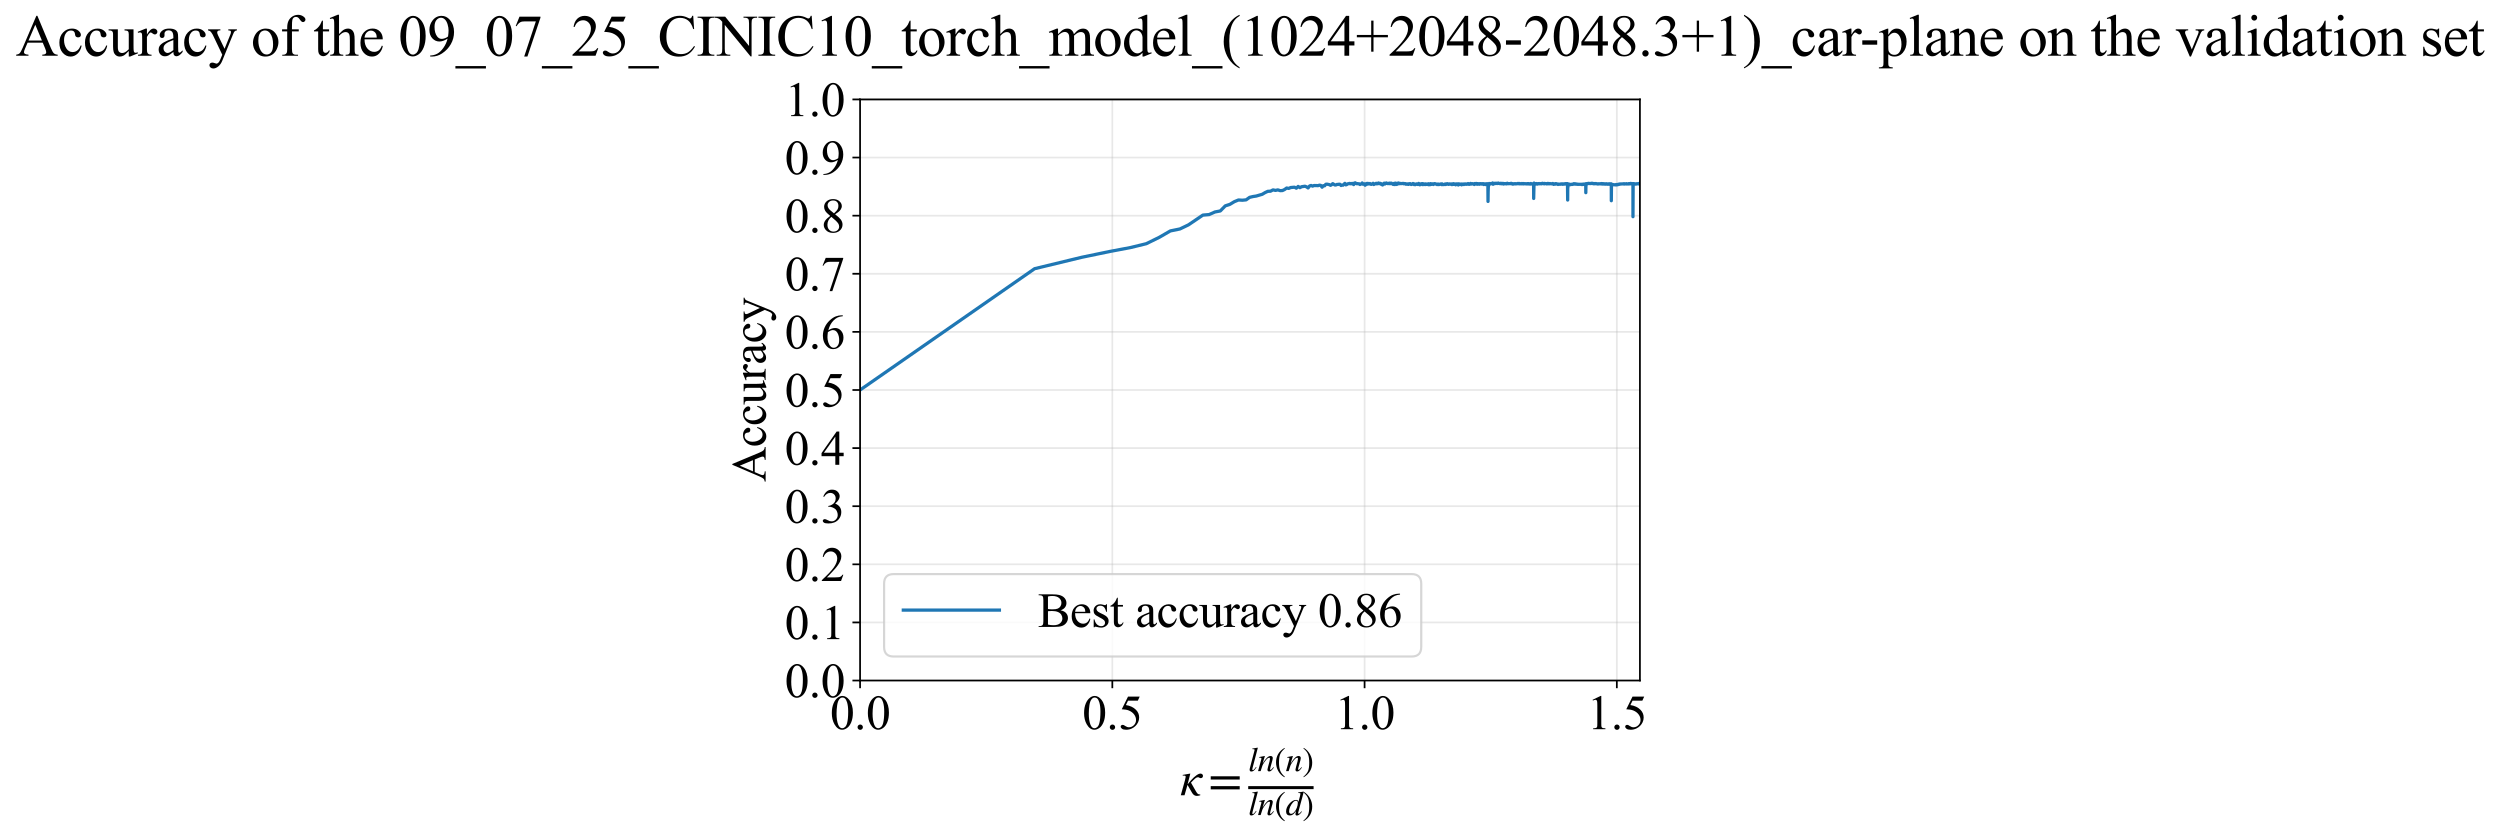 <?xml version="1.0" encoding="utf-8" standalone="no"?>
<!DOCTYPE svg PUBLIC "-//W3C//DTD SVG 1.1//EN"
  "http://www.w3.org/Graphics/SVG/1.1/DTD/svg11.dtd">
<svg xmlns:xlink="http://www.w3.org/1999/xlink" width="1144.84pt" height="383.266pt" viewBox="0 0 1144.84 383.266" xmlns="http://www.w3.org/2000/svg" version="1.1">
 <defs>
  <style type="text/css">*{stroke-linejoin: round; stroke-linecap: butt}</style>
 </defs>
 <g id="figure_1">
  <g id="patch_1">
   <path d="M 0 383.266 
L 1144.84 383.266 
L 1144.84 0 
L 0 0 
z
" style="fill: #ffffff"/>
  </g>
  <g id="axes_1">
   <g id="patch_2">
    <path d="M 393.86 311.644 
L 750.98 311.644 
L 750.98 45.532 
L 393.86 45.532 
z
" style="fill: #ffffff"/>
   </g>
   <g id="matplotlib.axis_1">
    <g id="xtick_1">
     <g id="line2d_1">
      <path d="M 393.86 311.644 
L 393.86 45.532 
" clip-path="url(#p28e8606001)" style="fill: none; stroke: #b0b0b0; stroke-opacity: 0.3; stroke-width: 0.8; stroke-linecap: square"/>
     </g>
     <g id="line2d_2">
      <defs>
       <path id="me53a2d9c5f" d="M 0 0 
L 0 3.5 
" style="stroke: #000000; stroke-width: 0.8"/>
      </defs>
      <g>
       <use xlink:href="#me53a2d9c5f" x="393.86" y="311.644" style="stroke: #000000; stroke-width: 0.8"/>
      </g>
     </g>
     <g id="text_1">
      <!-- 0.0 -->
      <g transform="translate(380.11 333.92) scale(0.22 -0.22)">
       <defs>
        <path id="TimesNewRomanPSMT-30" d="M 231 2094 
Q 231 2819 450 3342 
Q 669 3866 1031 4122 
Q 1313 4325 1613 4325 
Q 2100 4325 2488 3828 
Q 2972 3213 2972 2159 
Q 2972 1422 2759 906 
Q 2547 391 2217 158 
Q 1888 -75 1581 -75 
Q 975 -75 572 641 
Q 231 1244 231 2094 
z
M 844 2016 
Q 844 1141 1059 588 
Q 1238 122 1591 122 
Q 1759 122 1940 273 
Q 2122 425 2216 781 
Q 2359 1319 2359 2297 
Q 2359 3022 2209 3506 
Q 2097 3866 1919 4016 
Q 1791 4119 1609 4119 
Q 1397 4119 1231 3928 
Q 1006 3669 925 3112 
Q 844 2556 844 2016 
z
" transform="scale(0.016)"/>
        <path id="TimesNewRomanPSMT-2e" d="M 800 606 
Q 947 606 1047 504 
Q 1147 403 1147 259 
Q 1147 116 1045 14 
Q 944 -88 800 -88 
Q 656 -88 554 14 
Q 453 116 453 259 
Q 453 406 554 506 
Q 656 606 800 606 
z
" transform="scale(0.016)"/>
       </defs>
       <use xlink:href="#TimesNewRomanPSMT-30"/>
       <use xlink:href="#TimesNewRomanPSMT-2e" transform="translate(50 0)"/>
       <use xlink:href="#TimesNewRomanPSMT-30" transform="translate(75 0)"/>
      </g>
     </g>
    </g>
    <g id="xtick_2">
     <g id="line2d_3">
      <path d="M 509.375 311.644 
L 509.375 45.532 
" clip-path="url(#p28e8606001)" style="fill: none; stroke: #b0b0b0; stroke-opacity: 0.3; stroke-width: 0.8; stroke-linecap: square"/>
     </g>
     <g id="line2d_4">
      <g>
       <use xlink:href="#me53a2d9c5f" x="509.375" y="311.644" style="stroke: #000000; stroke-width: 0.8"/>
      </g>
     </g>
     <g id="text_2">
      <!-- 0.5 -->
      <g transform="translate(495.625 333.92) scale(0.22 -0.22)">
       <defs>
        <path id="TimesNewRomanPSMT-35" d="M 2778 4238 
L 2534 3706 
L 1259 3706 
L 981 3138 
Q 1809 3016 2294 2522 
Q 2709 2097 2709 1522 
Q 2709 1188 2573 903 
Q 2438 619 2231 419 
Q 2025 219 1772 97 
Q 1413 -75 1034 -75 
Q 653 -75 479 54 
Q 306 184 306 341 
Q 306 428 378 495 
Q 450 563 559 563 
Q 641 563 702 538 
Q 763 513 909 409 
Q 1144 247 1384 247 
Q 1750 247 2026 523 
Q 2303 800 2303 1197 
Q 2303 1581 2056 1914 
Q 1809 2247 1375 2428 
Q 1034 2569 447 2591 
L 1259 4238 
L 2778 4238 
z
" transform="scale(0.016)"/>
       </defs>
       <use xlink:href="#TimesNewRomanPSMT-30"/>
       <use xlink:href="#TimesNewRomanPSMT-2e" transform="translate(50 0)"/>
       <use xlink:href="#TimesNewRomanPSMT-35" transform="translate(75 0)"/>
      </g>
     </g>
    </g>
    <g id="xtick_3">
     <g id="line2d_5">
      <path d="M 624.891 311.644 
L 624.891 45.532 
" clip-path="url(#p28e8606001)" style="fill: none; stroke: #b0b0b0; stroke-opacity: 0.3; stroke-width: 0.8; stroke-linecap: square"/>
     </g>
     <g id="line2d_6">
      <g>
       <use xlink:href="#me53a2d9c5f" x="624.891" y="311.644" style="stroke: #000000; stroke-width: 0.8"/>
      </g>
     </g>
     <g id="text_3">
      <!-- 1.0 -->
      <g transform="translate(611.141 333.92) scale(0.22 -0.22)">
       <defs>
        <path id="TimesNewRomanPSMT-31" d="M 750 3822 
L 1781 4325 
L 1884 4325 
L 1884 747 
Q 1884 391 1914 303 
Q 1944 216 2037 169 
Q 2131 122 2419 116 
L 2419 0 
L 825 0 
L 825 116 
Q 1125 122 1212 167 
Q 1300 213 1334 289 
Q 1369 366 1369 747 
L 1369 3034 
Q 1369 3497 1338 3628 
Q 1316 3728 1258 3775 
Q 1200 3822 1119 3822 
Q 1003 3822 797 3725 
L 750 3822 
z
" transform="scale(0.016)"/>
       </defs>
       <use xlink:href="#TimesNewRomanPSMT-31"/>
       <use xlink:href="#TimesNewRomanPSMT-2e" transform="translate(50 0)"/>
       <use xlink:href="#TimesNewRomanPSMT-30" transform="translate(75 0)"/>
      </g>
     </g>
    </g>
    <g id="xtick_4">
     <g id="line2d_7">
      <path d="M 740.406 311.644 
L 740.406 45.532 
" clip-path="url(#p28e8606001)" style="fill: none; stroke: #b0b0b0; stroke-opacity: 0.3; stroke-width: 0.8; stroke-linecap: square"/>
     </g>
     <g id="line2d_8">
      <g>
       <use xlink:href="#me53a2d9c5f" x="740.406" y="311.644" style="stroke: #000000; stroke-width: 0.8"/>
      </g>
     </g>
     <g id="text_4">
      <!-- 1.5 -->
      <g transform="translate(726.656 333.92) scale(0.22 -0.22)">
       <use xlink:href="#TimesNewRomanPSMT-31"/>
       <use xlink:href="#TimesNewRomanPSMT-2e" transform="translate(50 0)"/>
       <use xlink:href="#TimesNewRomanPSMT-35" transform="translate(75 0)"/>
      </g>
     </g>
    </g>
    <g id="text_5">
     <!-- $\kappa  = \frac{ln(n)}{ln(d)}$ -->
     <g transform="translate(540.41 364.186) scale(0.22 -0.22)">
      <defs>
       <path id="STIXGeneral-Italic-3ba" d="M 979 1440 
L 998 1446 
Q 1850 2541 2464 2790 
Q 2547 2822 2630 2822 
Q 2797 2822 2886 2736 
Q 2976 2650 2976 2522 
Q 2976 2387 2893 2307 
Q 2810 2227 2682 2227 
Q 2605 2227 2502 2288 
Q 2400 2349 2336 2349 
Q 2170 2349 1990 2205 
Q 1811 2061 1414 1645 
L 2042 544 
Q 2202 262 2310 182 
Q 2419 102 2624 102 
L 2624 0 
Q 2374 -83 2182 -83 
Q 1786 -83 1555 326 
L 960 1350 
L 576 0 
L 90 0 
L 640 1978 
Q 730 2317 730 2406 
Q 730 2560 518 2560 
L 339 2560 
L 339 2650 
Q 678 2694 1306 2822 
L 1325 2803 
L 979 1440 
z
" transform="scale(0.016)"/>
       <path id="STIXGeneral-Regular-3d" d="M 4077 2048 
L 307 2048 
L 307 2470 
L 4077 2470 
L 4077 2048 
z
M 4077 768 
L 307 768 
L 307 1190 
L 4077 1190 
L 4077 768 
z
" transform="scale(0.016)"/>
       <path id="STIXGeneral-Italic-6c" d="M 1786 4339 
L 806 595 
Q 755 410 755 320 
Q 755 205 864 205 
Q 1037 205 1293 570 
L 1453 794 
L 1542 730 
Q 1254 275 1046 102 
Q 838 -70 576 -70 
Q 262 -70 262 288 
Q 262 397 288 480 
L 1165 3834 
Q 1184 3898 1184 3955 
Q 1184 4096 870 4096 
L 755 4096 
L 755 4198 
Q 1203 4250 1747 4371 
L 1786 4339 
z
" transform="scale(0.016)"/>
       <path id="STIXGeneral-Italic-6e" d="M 2944 749 
L 3034 666 
Q 2707 218 2534 80 
Q 2362 -58 2138 -58 
Q 2010 -58 1923 28 
Q 1837 115 1837 288 
Q 1837 390 1939 768 
L 2221 1805 
Q 2310 2150 2310 2310 
Q 2310 2496 2157 2496 
Q 1971 2496 1750 2275 
Q 1530 2054 1210 1587 
Q 998 1274 899 1024 
Q 800 774 570 0 
L 90 0 
L 704 2240 
Q 717 2304 717 2349 
Q 717 2445 630 2480 
Q 544 2515 301 2522 
L 301 2624 
Q 550 2675 857 2729 
Q 1165 2784 1338 2822 
L 1363 2810 
L 934 1414 
Q 1408 2170 1753 2496 
Q 2099 2822 2413 2822 
Q 2611 2822 2720 2716 
Q 2829 2611 2829 2432 
Q 2829 2272 2765 2048 
L 2406 749 
Q 2317 429 2317 358 
Q 2317 243 2419 243 
Q 2541 243 2810 582 
Q 2854 634 2944 749 
z
" transform="scale(0.016)"/>
       <path id="STIXGeneral-Regular-28" d="M 1946 -1030 
L 1869 -1133 
Q 1126 -710 716 32 
Q 307 774 307 1613 
Q 307 3386 1888 4326 
L 1946 4224 
Q 1293 3667 1075 3126 
Q 858 2586 858 1632 
Q 858 685 1082 96 
Q 1306 -493 1946 -1030 
z
" transform="scale(0.016)"/>
       <path id="STIXGeneral-Regular-29" d="M 186 4224 
L 262 4326 
Q 992 3891 1408 3148 
Q 1824 2406 1824 1581 
Q 1824 -166 243 -1133 
L 186 -1030 
Q 845 -486 1059 54 
Q 1274 595 1274 1562 
Q 1274 2534 1059 3120 
Q 845 3706 186 4224 
z
" transform="scale(0.016)"/>
       <path id="STIXGeneral-Italic-64" d="M 3334 4371 
L 3373 4333 
L 3123 3360 
L 2739 1958 
Q 2323 429 2323 384 
Q 2323 256 2438 256 
Q 2522 256 2614 336 
Q 2707 416 2963 710 
L 3040 646 
Q 2547 -83 2099 -83 
Q 1978 -83 1907 -6 
Q 1837 70 1837 205 
Q 1837 397 1920 774 
Q 1645 307 1379 118 
Q 1114 -70 781 -70 
Q 461 -70 278 125 
Q 96 320 96 678 
Q 96 1440 713 2131 
Q 1331 2822 1965 2822 
Q 2163 2822 2256 2732 
Q 2349 2643 2381 2451 
L 2387 2451 
L 2675 3494 
Q 2765 3808 2765 3949 
Q 2765 4051 2694 4076 
Q 2624 4102 2355 4115 
L 2355 4224 
Q 2848 4269 3334 4371 
z
M 2278 2310 
Q 2278 2477 2185 2576 
Q 2093 2675 1978 2675 
Q 1677 2675 1395 2381 
Q 1075 2042 864 1571 
Q 653 1101 653 704 
Q 653 486 752 361 
Q 851 237 1024 237 
Q 1312 237 1606 550 
Q 1901 864 2089 1350 
Q 2278 1837 2278 2310 
z
" transform="scale(0.016)"/>
      </defs>
      <use xlink:href="#STIXGeneral-Italic-3ba" transform="translate(0 0.003)"/>
      <use xlink:href="#STIXGeneral-Regular-3d" transform="translate(58.84 0.003)"/>
      <use xlink:href="#STIXGeneral-Italic-6c" transform="translate(141.78 50.192) scale(0.7)"/>
      <use xlink:href="#STIXGeneral-Italic-6e" transform="translate(161.24 50.192) scale(0.7)"/>
      <use xlink:href="#STIXGeneral-Regular-28" transform="translate(196.24 50.192) scale(0.7)"/>
      <use xlink:href="#STIXGeneral-Italic-6e" transform="translate(219.55 50.192) scale(0.7)"/>
      <use xlink:href="#STIXGeneral-Regular-29" transform="translate(254.55 50.192) scale(0.7)"/>
      <use xlink:href="#STIXGeneral-Italic-6c" transform="translate(141.78 -41.258) scale(0.7)"/>
      <use xlink:href="#STIXGeneral-Italic-6e" transform="translate(161.24 -41.258) scale(0.7)"/>
      <use xlink:href="#STIXGeneral-Regular-28" transform="translate(196.24 -41.258) scale(0.7)"/>
      <use xlink:href="#STIXGeneral-Italic-64" transform="translate(219.55 -41.258) scale(0.7)"/>
      <use xlink:href="#STIXGeneral-Regular-29" transform="translate(254.55 -41.258) scale(0.7)"/>
      <path d="M 141.78 12.8 
L 141.78 19.05 
L 277.86 19.05 
L 277.86 12.8 
L 141.78 12.8 
z
"/>
     </g>
    </g>
   </g>
   <g id="matplotlib.axis_2">
    <g id="ytick_1">
     <g id="line2d_9">
      <path d="M 393.86 311.644 
L 750.98 311.644 
" clip-path="url(#p28e8606001)" style="fill: none; stroke: #b0b0b0; stroke-opacity: 0.3; stroke-width: 0.8; stroke-linecap: square"/>
     </g>
     <g id="line2d_10">
      <defs>
       <path id="m59e4110ecb" d="M 0 0 
L -3.5 0 
" style="stroke: #000000; stroke-width: 0.8"/>
      </defs>
      <g>
       <use xlink:href="#m59e4110ecb" x="393.86" y="311.644" style="stroke: #000000; stroke-width: 0.8"/>
      </g>
     </g>
     <g id="text_6">
      <!-- 0.0 -->
      <g transform="translate(359.36 319.282) scale(0.22 -0.22)">
       <use xlink:href="#TimesNewRomanPSMT-30"/>
       <use xlink:href="#TimesNewRomanPSMT-2e" transform="translate(50 0)"/>
       <use xlink:href="#TimesNewRomanPSMT-30" transform="translate(75 0)"/>
      </g>
     </g>
    </g>
    <g id="ytick_2">
     <g id="line2d_11">
      <path d="M 393.86 285.032 
L 750.98 285.032 
" clip-path="url(#p28e8606001)" style="fill: none; stroke: #b0b0b0; stroke-opacity: 0.3; stroke-width: 0.8; stroke-linecap: square"/>
     </g>
     <g id="line2d_12">
      <g>
       <use xlink:href="#m59e4110ecb" x="393.86" y="285.032" style="stroke: #000000; stroke-width: 0.8"/>
      </g>
     </g>
     <g id="text_7">
      <!-- 0.1 -->
      <g transform="translate(359.36 292.67) scale(0.22 -0.22)">
       <use xlink:href="#TimesNewRomanPSMT-30"/>
       <use xlink:href="#TimesNewRomanPSMT-2e" transform="translate(50 0)"/>
       <use xlink:href="#TimesNewRomanPSMT-31" transform="translate(75 0)"/>
      </g>
     </g>
    </g>
    <g id="ytick_3">
     <g id="line2d_13">
      <path d="M 393.86 258.421 
L 750.98 258.421 
" clip-path="url(#p28e8606001)" style="fill: none; stroke: #b0b0b0; stroke-opacity: 0.3; stroke-width: 0.8; stroke-linecap: square"/>
     </g>
     <g id="line2d_14">
      <g>
       <use xlink:href="#m59e4110ecb" x="393.86" y="258.421" style="stroke: #000000; stroke-width: 0.8"/>
      </g>
     </g>
     <g id="text_8">
      <!-- 0.2 -->
      <g transform="translate(359.36 266.059) scale(0.22 -0.22)">
       <defs>
        <path id="TimesNewRomanPSMT-32" d="M 2934 816 
L 2638 0 
L 138 0 
L 138 116 
Q 1241 1122 1691 1759 
Q 2141 2397 2141 2925 
Q 2141 3328 1894 3587 
Q 1647 3847 1303 3847 
Q 991 3847 742 3664 
Q 494 3481 375 3128 
L 259 3128 
Q 338 3706 661 4015 
Q 984 4325 1469 4325 
Q 1984 4325 2329 3994 
Q 2675 3663 2675 3213 
Q 2675 2891 2525 2569 
Q 2294 2063 1775 1497 
Q 997 647 803 472 
L 1909 472 
Q 2247 472 2383 497 
Q 2519 522 2628 598 
Q 2738 675 2819 816 
L 2934 816 
z
" transform="scale(0.016)"/>
       </defs>
       <use xlink:href="#TimesNewRomanPSMT-30"/>
       <use xlink:href="#TimesNewRomanPSMT-2e" transform="translate(50 0)"/>
       <use xlink:href="#TimesNewRomanPSMT-32" transform="translate(75 0)"/>
      </g>
     </g>
    </g>
    <g id="ytick_4">
     <g id="line2d_15">
      <path d="M 393.86 231.81 
L 750.98 231.81 
" clip-path="url(#p28e8606001)" style="fill: none; stroke: #b0b0b0; stroke-opacity: 0.3; stroke-width: 0.8; stroke-linecap: square"/>
     </g>
     <g id="line2d_16">
      <g>
       <use xlink:href="#m59e4110ecb" x="393.86" y="231.81" style="stroke: #000000; stroke-width: 0.8"/>
      </g>
     </g>
     <g id="text_9">
      <!-- 0.3 -->
      <g transform="translate(359.36 239.448) scale(0.22 -0.22)">
       <defs>
        <path id="TimesNewRomanPSMT-33" d="M 325 3431 
Q 506 3859 782 4092 
Q 1059 4325 1472 4325 
Q 1981 4325 2253 3994 
Q 2459 3747 2459 3466 
Q 2459 3003 1878 2509 
Q 2269 2356 2469 2072 
Q 2669 1788 2669 1403 
Q 2669 853 2319 450 
Q 1863 -75 997 -75 
Q 569 -75 414 31 
Q 259 138 259 259 
Q 259 350 332 419 
Q 406 488 509 488 
Q 588 488 669 463 
Q 722 447 909 348 
Q 1097 250 1169 231 
Q 1284 197 1416 197 
Q 1734 197 1970 444 
Q 2206 691 2206 1028 
Q 2206 1275 2097 1509 
Q 2016 1684 1919 1775 
Q 1784 1900 1550 2001 
Q 1316 2103 1072 2103 
L 972 2103 
L 972 2197 
Q 1219 2228 1467 2375 
Q 1716 2522 1828 2728 
Q 1941 2934 1941 3181 
Q 1941 3503 1739 3701 
Q 1538 3900 1238 3900 
Q 753 3900 428 3381 
L 325 3431 
z
" transform="scale(0.016)"/>
       </defs>
       <use xlink:href="#TimesNewRomanPSMT-30"/>
       <use xlink:href="#TimesNewRomanPSMT-2e" transform="translate(50 0)"/>
       <use xlink:href="#TimesNewRomanPSMT-33" transform="translate(75 0)"/>
      </g>
     </g>
    </g>
    <g id="ytick_5">
     <g id="line2d_17">
      <path d="M 393.86 205.199 
L 750.98 205.199 
" clip-path="url(#p28e8606001)" style="fill: none; stroke: #b0b0b0; stroke-opacity: 0.3; stroke-width: 0.8; stroke-linecap: square"/>
     </g>
     <g id="line2d_18">
      <g>
       <use xlink:href="#m59e4110ecb" x="393.86" y="205.199" style="stroke: #000000; stroke-width: 0.8"/>
      </g>
     </g>
     <g id="text_10">
      <!-- 0.4 -->
      <g transform="translate(359.36 212.837) scale(0.22 -0.22)">
       <defs>
        <path id="TimesNewRomanPSMT-34" d="M 2978 1563 
L 2978 1119 
L 2409 1119 
L 2409 0 
L 1894 0 
L 1894 1119 
L 100 1119 
L 100 1519 
L 2066 4325 
L 2409 4325 
L 2409 1563 
L 2978 1563 
z
M 1894 1563 
L 1894 3666 
L 406 1563 
L 1894 1563 
z
" transform="scale(0.016)"/>
       </defs>
       <use xlink:href="#TimesNewRomanPSMT-30"/>
       <use xlink:href="#TimesNewRomanPSMT-2e" transform="translate(50 0)"/>
       <use xlink:href="#TimesNewRomanPSMT-34" transform="translate(75 0)"/>
      </g>
     </g>
    </g>
    <g id="ytick_6">
     <g id="line2d_19">
      <path d="M 393.86 178.588 
L 750.98 178.588 
" clip-path="url(#p28e8606001)" style="fill: none; stroke: #b0b0b0; stroke-opacity: 0.3; stroke-width: 0.8; stroke-linecap: square"/>
     </g>
     <g id="line2d_20">
      <g>
       <use xlink:href="#m59e4110ecb" x="393.86" y="178.588" style="stroke: #000000; stroke-width: 0.8"/>
      </g>
     </g>
     <g id="text_11">
      <!-- 0.5 -->
      <g transform="translate(359.36 186.226) scale(0.22 -0.22)">
       <use xlink:href="#TimesNewRomanPSMT-30"/>
       <use xlink:href="#TimesNewRomanPSMT-2e" transform="translate(50 0)"/>
       <use xlink:href="#TimesNewRomanPSMT-35" transform="translate(75 0)"/>
      </g>
     </g>
    </g>
    <g id="ytick_7">
     <g id="line2d_21">
      <path d="M 393.86 151.976 
L 750.98 151.976 
" clip-path="url(#p28e8606001)" style="fill: none; stroke: #b0b0b0; stroke-opacity: 0.3; stroke-width: 0.8; stroke-linecap: square"/>
     </g>
     <g id="line2d_22">
      <g>
       <use xlink:href="#m59e4110ecb" x="393.86" y="151.976" style="stroke: #000000; stroke-width: 0.8"/>
      </g>
     </g>
     <g id="text_12">
      <!-- 0.6 -->
      <g transform="translate(359.36 159.614) scale(0.22 -0.22)">
       <defs>
        <path id="TimesNewRomanPSMT-36" d="M 2869 4325 
L 2869 4209 
Q 2456 4169 2195 4045 
Q 1934 3922 1679 3669 
Q 1425 3416 1258 3105 
Q 1091 2794 978 2366 
Q 1428 2675 1881 2675 
Q 2316 2675 2634 2325 
Q 2953 1975 2953 1425 
Q 2953 894 2631 456 
Q 2244 -75 1606 -75 
Q 1172 -75 869 213 
Q 275 772 275 1663 
Q 275 2231 503 2743 
Q 731 3256 1154 3653 
Q 1578 4050 1965 4187 
Q 2353 4325 2688 4325 
L 2869 4325 
z
M 925 2138 
Q 869 1716 869 1456 
Q 869 1156 980 804 
Q 1091 453 1309 247 
Q 1469 100 1697 100 
Q 1969 100 2183 356 
Q 2397 613 2397 1088 
Q 2397 1622 2184 2012 
Q 1972 2403 1581 2403 
Q 1463 2403 1327 2353 
Q 1191 2303 925 2138 
z
" transform="scale(0.016)"/>
       </defs>
       <use xlink:href="#TimesNewRomanPSMT-30"/>
       <use xlink:href="#TimesNewRomanPSMT-2e" transform="translate(50 0)"/>
       <use xlink:href="#TimesNewRomanPSMT-36" transform="translate(75 0)"/>
      </g>
     </g>
    </g>
    <g id="ytick_8">
     <g id="line2d_23">
      <path d="M 393.86 125.365 
L 750.98 125.365 
" clip-path="url(#p28e8606001)" style="fill: none; stroke: #b0b0b0; stroke-opacity: 0.3; stroke-width: 0.8; stroke-linecap: square"/>
     </g>
     <g id="line2d_24">
      <g>
       <use xlink:href="#m59e4110ecb" x="393.86" y="125.365" style="stroke: #000000; stroke-width: 0.8"/>
      </g>
     </g>
     <g id="text_13">
      <!-- 0.7 -->
      <g transform="translate(359.36 133.003) scale(0.22 -0.22)">
       <defs>
        <path id="TimesNewRomanPSMT-37" d="M 644 4238 
L 2916 4238 
L 2916 4119 
L 1503 -88 
L 1153 -88 
L 2419 3728 
L 1253 3728 
Q 900 3728 750 3644 
Q 488 3500 328 3200 
L 238 3234 
L 644 4238 
z
" transform="scale(0.016)"/>
       </defs>
       <use xlink:href="#TimesNewRomanPSMT-30"/>
       <use xlink:href="#TimesNewRomanPSMT-2e" transform="translate(50 0)"/>
       <use xlink:href="#TimesNewRomanPSMT-37" transform="translate(75 0)"/>
      </g>
     </g>
    </g>
    <g id="ytick_9">
     <g id="line2d_25">
      <path d="M 393.86 98.754 
L 750.98 98.754 
" clip-path="url(#p28e8606001)" style="fill: none; stroke: #b0b0b0; stroke-opacity: 0.3; stroke-width: 0.8; stroke-linecap: square"/>
     </g>
     <g id="line2d_26">
      <g>
       <use xlink:href="#m59e4110ecb" x="393.86" y="98.754" style="stroke: #000000; stroke-width: 0.8"/>
      </g>
     </g>
     <g id="text_14">
      <!-- 0.8 -->
      <g transform="translate(359.36 106.392) scale(0.22 -0.22)">
       <defs>
        <path id="TimesNewRomanPSMT-38" d="M 1228 2134 
Q 725 2547 579 2797 
Q 434 3047 434 3316 
Q 434 3728 753 4026 
Q 1072 4325 1600 4325 
Q 2113 4325 2425 4047 
Q 2738 3769 2738 3413 
Q 2738 3175 2569 2928 
Q 2400 2681 1866 2347 
Q 2416 1922 2594 1678 
Q 2831 1359 2831 1006 
Q 2831 559 2490 242 
Q 2150 -75 1597 -75 
Q 994 -75 656 303 
Q 388 606 388 966 
Q 388 1247 577 1523 
Q 766 1800 1228 2134 
z
M 1719 2469 
Q 2094 2806 2194 3001 
Q 2294 3197 2294 3444 
Q 2294 3772 2109 3958 
Q 1925 4144 1606 4144 
Q 1288 4144 1088 3959 
Q 888 3775 888 3528 
Q 888 3366 970 3203 
Q 1053 3041 1206 2894 
L 1719 2469 
z
M 1375 2016 
Q 1116 1797 991 1539 
Q 866 1281 866 981 
Q 866 578 1086 336 
Q 1306 94 1647 94 
Q 1984 94 2187 284 
Q 2391 475 2391 747 
Q 2391 972 2272 1150 
Q 2050 1481 1375 2016 
z
" transform="scale(0.016)"/>
       </defs>
       <use xlink:href="#TimesNewRomanPSMT-30"/>
       <use xlink:href="#TimesNewRomanPSMT-2e" transform="translate(50 0)"/>
       <use xlink:href="#TimesNewRomanPSMT-38" transform="translate(75 0)"/>
      </g>
     </g>
    </g>
    <g id="ytick_10">
     <g id="line2d_27">
      <path d="M 393.86 72.143 
L 750.98 72.143 
" clip-path="url(#p28e8606001)" style="fill: none; stroke: #b0b0b0; stroke-opacity: 0.3; stroke-width: 0.8; stroke-linecap: square"/>
     </g>
     <g id="line2d_28">
      <g>
       <use xlink:href="#m59e4110ecb" x="393.86" y="72.143" style="stroke: #000000; stroke-width: 0.8"/>
      </g>
     </g>
     <g id="text_15">
      <!-- 0.9 -->
      <g transform="translate(359.36 79.781) scale(0.22 -0.22)">
       <defs>
        <path id="TimesNewRomanPSMT-39" d="M 338 -88 
L 338 28 
Q 744 34 1094 217 
Q 1444 400 1770 856 
Q 2097 1313 2225 1859 
Q 1734 1544 1338 1544 
Q 891 1544 572 1889 
Q 253 2234 253 2806 
Q 253 3363 572 3797 
Q 956 4325 1575 4325 
Q 2097 4325 2469 3894 
Q 2925 3359 2925 2575 
Q 2925 1869 2578 1258 
Q 2231 647 1613 244 
Q 1109 -88 516 -88 
L 338 -88 
z
M 2275 2091 
Q 2331 2497 2331 2741 
Q 2331 3044 2228 3395 
Q 2125 3747 1936 3934 
Q 1747 4122 1506 4122 
Q 1228 4122 1018 3872 
Q 809 3622 809 3128 
Q 809 2469 1088 2097 
Q 1291 1828 1588 1828 
Q 1731 1828 1928 1897 
Q 2125 1966 2275 2091 
z
" transform="scale(0.016)"/>
       </defs>
       <use xlink:href="#TimesNewRomanPSMT-30"/>
       <use xlink:href="#TimesNewRomanPSMT-2e" transform="translate(50 0)"/>
       <use xlink:href="#TimesNewRomanPSMT-39" transform="translate(75 0)"/>
      </g>
     </g>
    </g>
    <g id="ytick_11">
     <g id="line2d_29">
      <path d="M 393.86 45.532 
L 750.98 45.532 
" clip-path="url(#p28e8606001)" style="fill: none; stroke: #b0b0b0; stroke-opacity: 0.3; stroke-width: 0.8; stroke-linecap: square"/>
     </g>
     <g id="line2d_30">
      <g>
       <use xlink:href="#m59e4110ecb" x="393.86" y="45.532" style="stroke: #000000; stroke-width: 0.8"/>
      </g>
     </g>
     <g id="text_16">
      <!-- 1.0 -->
      <g transform="translate(359.36 53.17) scale(0.22 -0.22)">
       <use xlink:href="#TimesNewRomanPSMT-31"/>
       <use xlink:href="#TimesNewRomanPSMT-2e" transform="translate(50 0)"/>
       <use xlink:href="#TimesNewRomanPSMT-30" transform="translate(75 0)"/>
      </g>
     </g>
    </g>
    <g id="text_17">
     <!-- Accuracy -->
     <g transform="translate(350.613 220.726) rotate(-90) scale(0.22 -0.22)">
      <defs>
       <path id="TimesNewRomanPSMT-41" d="M 2928 1419 
L 1288 1419 
L 1000 750 
Q 894 503 894 381 
Q 894 284 986 211 
Q 1078 138 1384 116 
L 1384 0 
L 50 0 
L 50 116 
Q 316 163 394 238 
Q 553 388 747 847 
L 2238 4334 
L 2347 4334 
L 3822 809 
Q 4000 384 4145 257 
Q 4291 131 4550 116 
L 4550 0 
L 2878 0 
L 2878 116 
Q 3131 128 3220 200 
Q 3309 272 3309 375 
Q 3309 513 3184 809 
L 2928 1419 
z
M 2841 1650 
L 2122 3363 
L 1384 1650 
L 2841 1650 
z
" transform="scale(0.016)"/>
       <path id="TimesNewRomanPSMT-63" d="M 2631 1088 
Q 2516 522 2178 217 
Q 1841 -88 1431 -88 
Q 944 -88 581 321 
Q 219 731 219 1428 
Q 219 2103 620 2525 
Q 1022 2947 1584 2947 
Q 2006 2947 2278 2723 
Q 2550 2500 2550 2259 
Q 2550 2141 2473 2067 
Q 2397 1994 2259 1994 
Q 2075 1994 1981 2113 
Q 1928 2178 1911 2362 
Q 1894 2547 1784 2644 
Q 1675 2738 1481 2738 
Q 1169 2738 978 2506 
Q 725 2200 725 1697 
Q 725 1184 976 792 
Q 1228 400 1656 400 
Q 1963 400 2206 609 
Q 2378 753 2541 1131 
L 2631 1088 
z
" transform="scale(0.016)"/>
       <path id="TimesNewRomanPSMT-75" d="M 2709 2863 
L 2709 1128 
Q 2709 631 2732 520 
Q 2756 409 2807 365 
Q 2859 322 2928 322 
Q 3025 322 3147 375 
L 3191 266 
L 2334 -88 
L 2194 -88 
L 2194 519 
Q 1825 119 1631 15 
Q 1438 -88 1222 -88 
Q 981 -88 804 51 
Q 628 191 559 409 
Q 491 628 491 1028 
L 491 2306 
Q 491 2509 447 2587 
Q 403 2666 317 2708 
Q 231 2750 6 2747 
L 6 2863 
L 1009 2863 
L 1009 947 
Q 1009 547 1148 422 
Q 1288 297 1484 297 
Q 1619 297 1789 381 
Q 1959 466 2194 703 
L 2194 2325 
Q 2194 2569 2105 2655 
Q 2016 2741 1734 2747 
L 1734 2863 
L 2709 2863 
z
" transform="scale(0.016)"/>
       <path id="TimesNewRomanPSMT-72" d="M 1038 2947 
L 1038 2303 
Q 1397 2947 1775 2947 
Q 1947 2947 2059 2842 
Q 2172 2738 2172 2600 
Q 2172 2478 2090 2393 
Q 2009 2309 1897 2309 
Q 1788 2309 1652 2417 
Q 1516 2525 1450 2525 
Q 1394 2525 1328 2463 
Q 1188 2334 1038 2041 
L 1038 669 
Q 1038 431 1097 309 
Q 1138 225 1241 169 
Q 1344 113 1538 113 
L 1538 0 
L 72 0 
L 72 113 
Q 291 113 397 181 
Q 475 231 506 341 
Q 522 394 522 644 
L 522 1753 
Q 522 2253 501 2348 
Q 481 2444 426 2487 
Q 372 2531 291 2531 
Q 194 2531 72 2484 
L 41 2597 
L 906 2947 
L 1038 2947 
z
" transform="scale(0.016)"/>
       <path id="TimesNewRomanPSMT-61" d="M 1822 413 
Q 1381 72 1269 19 
Q 1100 -59 909 -59 
Q 613 -59 420 144 
Q 228 347 228 678 
Q 228 888 322 1041 
Q 450 1253 767 1440 
Q 1084 1628 1822 1897 
L 1822 2009 
Q 1822 2438 1686 2597 
Q 1550 2756 1291 2756 
Q 1094 2756 978 2650 
Q 859 2544 859 2406 
L 866 2225 
Q 866 2081 792 2003 
Q 719 1925 600 1925 
Q 484 1925 411 2006 
Q 338 2088 338 2228 
Q 338 2497 613 2722 
Q 888 2947 1384 2947 
Q 1766 2947 2009 2819 
Q 2194 2722 2281 2516 
Q 2338 2381 2338 1966 
L 2338 994 
Q 2338 584 2353 492 
Q 2369 400 2405 369 
Q 2441 338 2488 338 
Q 2538 338 2575 359 
Q 2641 400 2828 588 
L 2828 413 
Q 2478 -56 2159 -56 
Q 2006 -56 1915 50 
Q 1825 156 1822 413 
z
M 1822 616 
L 1822 1706 
Q 1350 1519 1213 1441 
Q 966 1303 859 1153 
Q 753 1003 753 825 
Q 753 600 887 451 
Q 1022 303 1197 303 
Q 1434 303 1822 616 
z
" transform="scale(0.016)"/>
       <path id="TimesNewRomanPSMT-79" d="M 38 2863 
L 1372 2863 
L 1372 2747 
L 1306 2747 
Q 1166 2747 1095 2686 
Q 1025 2625 1025 2534 
Q 1025 2413 1128 2197 
L 1825 753 
L 2466 2334 
Q 2519 2463 2519 2588 
Q 2519 2644 2497 2672 
Q 2472 2706 2419 2726 
Q 2366 2747 2231 2747 
L 2231 2863 
L 3163 2863 
L 3163 2747 
Q 3047 2734 2984 2696 
Q 2922 2659 2847 2556 
Q 2819 2513 2741 2316 
L 1575 -541 
Q 1406 -956 1132 -1168 
Q 859 -1381 606 -1381 
Q 422 -1381 303 -1275 
Q 184 -1169 184 -1031 
Q 184 -900 270 -820 
Q 356 -741 506 -741 
Q 609 -741 788 -809 
Q 913 -856 944 -856 
Q 1038 -856 1148 -759 
Q 1259 -663 1372 -384 
L 1575 113 
L 547 2272 
Q 500 2369 397 2513 
Q 319 2622 269 2659 
Q 197 2709 38 2747 
L 38 2863 
z
" transform="scale(0.016)"/>
      </defs>
      <use xlink:href="#TimesNewRomanPSMT-41"/>
      <use xlink:href="#TimesNewRomanPSMT-63" transform="translate(72.217 0)"/>
      <use xlink:href="#TimesNewRomanPSMT-63" transform="translate(116.602 0)"/>
      <use xlink:href="#TimesNewRomanPSMT-75" transform="translate(160.986 0)"/>
      <use xlink:href="#TimesNewRomanPSMT-72" transform="translate(210.986 0)"/>
      <use xlink:href="#TimesNewRomanPSMT-61" transform="translate(244.287 0)"/>
      <use xlink:href="#TimesNewRomanPSMT-63" transform="translate(288.672 0)"/>
      <use xlink:href="#TimesNewRomanPSMT-79" transform="translate(333.057 0)"/>
     </g>
    </g>
   </g>
   <g id="line2d_31">
    <path d="M 393.86 178.588 
L 473.79 123.044 
L 495.343 117.825 
L 508.324 115.135 
L 517.643 113.375 
L 524.918 111.601 
L 530.886 108.674 
L 535.945 105.747 
L 540.337 104.845 
L 544.217 102.982 
L 550.839 98.503 
L 553.714 98.251 
L 556.361 97.069 
L 558.813 96.61 
L 561.097 94.274 
L 563.234 93.565 
L 565.243 92.352 
L 567.137 91.584 
L 568.929 91.687 
L 570.63 91.525 
L 572.249 90.371 
L 573.792 90.002 
L 575.267 89.78 
L 578.035 88.967 
L 579.337 88.183 
L 580.59 87.607 
L 581.798 87.562 
L 582.963 86.956 
L 584.089 87.193 
L 585.179 86.956 
L 586.234 87.296 
L 587.256 87.267 
L 588.248 86.794 
L 589.211 86.099 
L 590.148 86.291 
L 591.059 85.877 
L 592.809 85.729 
L 593.65 86.188 
L 594.471 85.374 
L 595.273 85.936 
L 596.055 85.507 
L 597.567 85.286 
L 598.298 85.552 
L 599.013 86.069 
L 599.713 85.153 
L 600.399 84.931 
L 601.071 85.241 
L 601.73 84.96 
L 603.631 85.005 
L 604.242 84.783 
L 604.841 84.916 
L 605.43 85.729 
L 606.009 85.02 
L 606.578 85.093 
L 607.137 84.384 
L 607.687 84.339 
L 608.761 84.546 
L 609.285 84.872 
L 609.801 84.591 
L 610.309 84.103 
L 611.302 84.724 
L 611.788 84.694 
L 612.267 84.443 
L 612.739 84.458 
L 613.205 84.354 
L 613.664 84.413 
L 614.117 84.946 
L 614.563 84.739 
L 615.004 84.813 
L 615.869 83.97 
L 616.293 84.65 
L 616.712 84.532 
L 617.125 84.177 
L 617.534 84.147 
L 617.937 83.999 
L 618.336 84.177 
L 618.73 84.014 
L 619.119 84.177 
L 619.504 83.985 
L 619.885 84.532 
L 620.261 83.822 
L 620.633 83.719 
L 621.001 84.059 
L 621.365 84.147 
L 621.725 84.073 
L 622.081 84.192 
L 622.433 84.177 
L 622.782 84.487 
L 623.127 84.266 
L 623.468 84.251 
L 623.806 83.778 
L 624.141 84.354 
L 624.472 84.325 
L 624.8 84.177 
L 625.125 84.813 
L 625.447 84.561 
L 625.766 84.014 
L 626.081 84.339 
L 626.394 83.955 
L 626.704 84.206 
L 627.011 84.251 
L 627.315 84.029 
L 627.915 84.443 
L 628.211 84.236 
L 628.504 84.192 
L 628.795 83.94 
L 629.083 84.502 
L 630.212 83.94 
L 630.489 84.206 
L 630.763 83.97 
L 631.035 84.118 
L 631.304 83.792 
L 631.837 84.103 
L 632.101 83.97 
L 632.362 84.354 
L 632.621 84.147 
L 632.878 84.561 
L 633.133 84.709 
L 633.887 83.866 
L 634.135 84.295 
L 634.381 83.926 
L 634.625 84.044 
L 634.867 83.763 
L 635.108 83.985 
L 635.346 83.955 
L 635.583 84.103 
L 636.053 83.911 
L 636.285 84.103 
L 636.515 83.837 
L 636.744 84.088 
L 636.971 84.073 
L 637.197 83.866 
L 637.866 84.399 
L 638.086 84.473 
L 638.304 84.014 
L 638.521 83.97 
L 638.737 84.532 
L 638.951 83.852 
L 639.164 84.206 
L 639.375 84.177 
L 639.585 84.458 
L 639.794 83.911 
L 640.002 84.295 
L 640.208 84.147 
L 640.413 83.792 
L 640.819 84.118 
L 641.02 83.94 
L 641.419 84.103 
L 642.588 83.985 
L 642.779 84.162 
L 642.969 84.029 
L 643.345 84.162 
L 643.532 84.088 
L 643.718 84.339 
L 644.086 84.192 
L 644.268 84.369 
L 644.45 84.31 
L 644.63 84.384 
L 644.81 84.177 
L 644.989 84.443 
L 645.166 84.192 
L 645.519 84.221 
L 645.694 84.073 
L 645.868 84.325 
L 646.041 84.339 
L 646.213 84.487 
L 646.554 84.413 
L 646.893 84.073 
L 647.061 84.029 
L 647.227 84.354 
L 647.394 84.133 
L 647.559 84.532 
L 647.723 84.266 
L 648.05 84.576 
L 648.534 84.221 
L 648.694 84.221 
L 648.853 84.413 
L 649.011 84.369 
L 649.169 84.458 
L 649.482 84.369 
L 649.637 83.985 
L 649.791 84.369 
L 649.945 84.162 
L 650.098 84.62 
L 650.251 84.206 
L 650.554 84.546 
L 650.704 84.221 
L 650.854 84.354 
L 651.003 84.118 
L 651.151 84.206 
L 651.446 84.088 
L 651.593 84.561 
L 651.739 84.162 
L 651.884 84.177 
L 652.028 84.413 
L 652.172 84.236 
L 652.458 84.502 
L 652.6 84.487 
L 652.742 84.206 
L 652.883 84.502 
L 653.023 84.251 
L 653.163 84.369 
L 653.302 84.339 
L 653.44 84.428 
L 653.578 84.236 
L 654.124 84.576 
L 654.259 84.133 
L 654.528 84.576 
L 654.795 84.28 
L 654.927 84.561 
L 655.191 84.073 
L 655.452 84.443 
L 655.711 84.251 
L 655.84 84.339 
L 656.096 84.162 
L 656.351 84.487 
L 656.477 84.221 
L 656.603 84.31 
L 656.854 84.088 
L 656.978 84.251 
L 657.349 84.133 
L 657.594 84.339 
L 657.837 84.354 
L 658.079 84.517 
L 658.318 84.295 
L 658.675 84.532 
L 658.793 84.295 
L 659.027 84.473 
L 659.144 84.487 
L 659.26 84.369 
L 659.376 84.443 
L 659.95 84.192 
L 660.063 84.369 
L 660.176 84.28 
L 660.289 84.561 
L 660.402 84.192 
L 660.514 84.443 
L 660.625 84.354 
L 660.847 84.532 
L 661.613 84.458 
L 661.721 84.266 
L 661.936 84.487 
L 662.043 84.28 
L 662.15 84.458 
L 662.256 84.177 
L 662.362 84.369 
L 662.678 84.192 
L 662.783 84.118 
L 662.991 84.354 
L 663.094 84.192 
L 663.198 84.325 
L 663.301 84.266 
L 663.403 84.428 
L 663.608 84.354 
L 663.811 84.206 
L 664.013 84.325 
L 664.113 84.236 
L 664.214 84.369 
L 664.413 84.354 
L 664.513 84.384 
L 664.612 84.236 
L 664.71 84.428 
L 664.809 84.236 
L 664.907 84.546 
L 665.297 84.177 
L 665.49 84.428 
L 665.586 84.118 
L 665.682 84.443 
L 665.777 84.192 
L 666.063 84.399 
L 666.251 84.206 
L 666.439 84.532 
L 666.533 84.354 
L 666.626 84.635 
L 666.811 84.31 
L 666.996 84.206 
L 667.088 84.31 
L 667.18 84.236 
L 667.271 84.354 
L 667.453 84.266 
L 667.634 84.369 
L 667.724 84.162 
L 667.814 84.724 
L 667.904 84.206 
L 667.994 84.236 
L 668.083 84.28 
L 668.172 84.192 
L 668.525 84.443 
L 668.788 84.295 
L 668.875 84.428 
L 668.962 84.295 
L 669.135 84.487 
L 669.221 84.28 
L 669.307 84.65 
L 669.393 84.251 
L 669.479 84.28 
L 669.564 84.31 
L 669.649 84.487 
L 669.903 84.31 
L 669.987 84.399 
L 670.071 84.28 
L 670.239 84.487 
L 670.322 84.251 
L 670.405 84.487 
L 670.654 84.28 
L 670.818 84.192 
L 670.9 84.206 
L 670.982 84.369 
L 671.064 84.325 
L 671.388 84.221 
L 671.469 84.399 
L 671.549 84.325 
L 671.709 84.31 
L 672.027 84.206 
L 672.106 84.354 
L 672.264 84.059 
L 672.342 84.354 
L 672.421 84.192 
L 672.499 84.31 
L 672.577 84.147 
L 672.655 84.399 
L 672.81 84.192 
L 672.887 84.413 
L 672.964 84.354 
L 673.194 84.192 
L 673.346 84.325 
L 673.422 83.999 
L 673.574 84.221 
L 673.649 84.118 
L 673.725 84.177 
L 673.8 84.295 
L 673.875 84.162 
L 673.95 84.236 
L 674.173 84.088 
L 674.395 84.236 
L 674.542 84.236 
L 674.689 84.162 
L 674.761 84.251 
L 674.907 84.192 
L 675.124 84.502 
L 675.268 84.059 
L 675.483 84.31 
L 675.625 84.103 
L 675.696 84.162 
L 675.908 84.266 
L 675.979 83.999 
L 676.119 84.266 
L 676.189 84.177 
L 676.259 84.236 
L 676.328 84.354 
L 676.398 84.295 
L 676.467 84.088 
L 676.605 84.369 
L 676.812 84.088 
L 677.017 84.31 
L 677.221 84.162 
L 677.356 84.251 
L 677.423 84.369 
L 677.558 84.118 
L 677.625 84.354 
L 677.691 84.266 
L 677.891 84.088 
L 678.483 84.251 
L 678.548 84.118 
L 678.613 84.325 
L 678.678 84.251 
L 678.937 84.103 
L 679.193 84.325 
L 679.32 84.118 
L 679.447 84.502 
L 679.511 84.251 
L 679.574 84.28 
L 679.637 84.325 
L 679.763 84.221 
L 679.825 84.295 
L 679.888 84.192 
L 679.95 84.236 
L 680.013 84.31 
L 680.075 84.177 
L 680.137 84.266 
L 680.199 84.384 
L 680.261 84.206 
L 680.323 84.517 
L 680.446 84.206 
L 680.752 84.266 
L 680.813 84.133 
L 680.874 84.192 
L 680.995 84.384 
L 681.055 84.118 
L 681.116 84.28 
L 681.176 84.266 
L 681.356 84.739 
L 681.416 92.234 
L 681.475 87.829 
L 681.594 84.68 
L 681.654 85.167 
L 681.831 84.28 
L 681.949 84.014 
L 682.125 84.206 
L 682.241 84.073 
L 682.3 84.206 
L 682.358 84.118 
L 682.531 84.221 
L 682.589 84.044 
L 682.647 84.162 
L 683.33 84.059 
L 683.499 83.778 
L 683.555 84.221 
L 683.611 83.822 
L 683.667 83.926 
L 683.723 84.384 
L 683.778 83.955 
L 683.945 84.044 
L 684 84.118 
L 684.055 84.029 
L 684.275 84.044 
L 684.33 84.133 
L 684.439 83.926 
L 684.548 84.073 
L 684.603 84.029 
L 684.765 83.926 
L 685.034 84.029 
L 685.088 83.896 
L 685.141 83.955 
L 685.194 84.014 
L 685.248 83.911 
L 685.354 83.97 
L 685.513 84.014 
L 685.671 83.926 
L 685.828 84.044 
L 685.933 84.014 
L 686.089 83.822 
L 686.141 83.911 
L 686.45 84.014 
L 686.553 83.985 
L 686.858 84.088 
L 687.01 83.94 
L 687.111 84.044 
L 687.161 84.014 
L 687.262 84.059 
L 687.312 84.118 
L 687.412 83.97 
L 687.462 84.103 
L 687.511 84.073 
L 687.561 83.97 
L 687.611 84.029 
L 687.66 84.162 
L 687.71 84.118 
L 687.759 83.999 
L 687.808 84.059 
L 687.907 84.073 
L 687.956 84.177 
L 688.005 84.147 
L 688.249 83.97 
L 688.443 84.162 
L 688.54 84.103 
L 688.588 84.28 
L 688.636 84.133 
L 688.684 84.044 
L 688.732 84.088 
L 689.066 84.103 
L 689.35 84.118 
L 689.538 84.147 
L 689.631 84.044 
L 689.678 84.133 
L 689.771 84.221 
L 689.817 84.162 
L 690.186 84.044 
L 690.232 83.911 
L 690.278 84.118 
L 691.93 84.088 
L 691.974 83.94 
L 692.017 84.059 
L 692.061 84.133 
L 692.147 84.073 
L 692.191 83.999 
L 692.234 84.103 
L 692.492 84.206 
L 692.577 84.28 
L 692.663 84.103 
L 692.748 84.325 
L 692.79 84.221 
L 692.875 84.133 
L 692.918 84.251 
L 692.96 84.28 
L 693.002 84.206 
L 693.044 84.133 
L 693.086 84.295 
L 693.17 84.221 
L 693.463 84.147 
L 693.629 84.118 
L 693.753 84.162 
L 693.835 84.088 
L 693.876 84.221 
L 693.958 84.192 
L 694.366 84.133 
L 694.527 84.192 
L 694.728 84.088 
L 694.808 84.103 
L 694.968 84.029 
L 695.126 84.118 
L 695.284 84.029 
L 695.442 84.133 
L 695.481 84.029 
L 695.559 84.133 
L 695.637 84.088 
L 695.715 84.014 
L 695.754 84.192 
L 695.909 84.044 
L 695.986 84.162 
L 696.025 84.073 
L 696.56 84.206 
L 696.598 84.133 
L 696.673 84.177 
L 696.899 84.162 
L 696.937 84.029 
L 697.012 84.147 
L 697.124 84.162 
L 697.272 84.103 
L 697.384 84.206 
L 697.42 84.088 
L 697.494 84.147 
L 697.678 84.162 
L 697.715 84.044 
L 697.751 84.221 
L 697.788 84.073 
L 698.188 84.133 
L 698.439 84.103 
L 698.475 84.192 
L 698.547 84.162 
L 698.902 84.133 
L 699.043 84.236 
L 699.254 84.147 
L 699.288 84.236 
L 699.323 84.177 
L 699.463 84.073 
L 699.567 84.236 
L 699.601 84.073 
L 699.671 84.236 
L 699.74 84.133 
L 699.946 84.059 
L 699.98 84.206 
L 700.082 84.177 
L 700.117 84.133 
L 700.151 84.162 
L 700.185 84.251 
L 700.253 84.147 
L 700.624 84.206 
L 700.657 84.147 
L 700.691 84.192 
L 700.724 84.31 
L 700.791 84.147 
L 701.024 84.029 
L 701.09 84.236 
L 701.156 84.147 
L 701.485 84.206 
L 701.551 84.295 
L 701.583 84.177 
L 701.908 84.295 
L 702.004 84.147 
L 702.037 84.206 
L 702.293 84.325 
L 702.325 90.874 
L 702.389 87.962 
L 702.484 83.837 
L 702.547 84.059 
L 702.579 83.97 
L 702.611 84.192 
L 702.642 84.251 
L 702.705 84.177 
L 702.768 84.029 
L 702.831 84.177 
L 703.019 84.133 
L 703.05 84.236 
L 703.113 84.177 
L 703.237 84.162 
L 703.268 84.28 
L 703.299 84.103 
L 703.33 84.192 
L 703.361 84.088 
L 703.423 84.236 
L 703.484 84.133 
L 703.515 84.236 
L 703.546 84.044 
L 703.607 84.118 
L 703.73 84.206 
L 703.822 84.088 
L 703.943 84.325 
L 704.095 84.177 
L 704.216 84.177 
L 704.366 84.133 
L 704.426 84.162 
L 704.456 84.073 
L 704.724 84.147 
L 704.754 84.206 
L 704.783 84.162 
L 704.813 84.044 
L 704.872 84.162 
L 705.049 84.133 
L 705.341 84.103 
L 705.632 84.147 
L 705.689 84.118 
L 705.718 84.177 
L 705.747 84.192 
L 705.776 84.059 
L 705.862 84.103 
L 705.919 84.044 
L 705.976 84.147 
L 706.005 84.014 
L 706.09 84.103 
L 706.346 84.059 
L 706.402 83.926 
L 706.459 84.014 
L 706.627 84.059 
L 707.1 84.088 
L 707.128 84.206 
L 707.211 84.103 
L 707.238 84.147 
L 707.266 84.044 
L 707.321 84.088 
L 707.348 83.985 
L 707.43 84.073 
L 707.676 84.088 
L 707.838 84.059 
L 708.027 84.162 
L 708.161 84.147 
L 708.215 84.206 
L 708.241 84.133 
L 708.268 84.088 
L 708.321 84.192 
L 708.348 84.236 
L 708.401 84.118 
L 708.692 84.118 
L 708.719 83.999 
L 708.798 84.073 
L 708.902 84.162 
L 709.007 84.073 
L 709.033 84.088 
L 709.137 84.177 
L 709.111 84.014 
L 709.189 84.118 
L 709.241 84.073 
L 709.293 84.133 
L 709.37 84.192 
L 709.396 84.133 
L 709.448 84.073 
L 709.473 84.177 
L 709.755 84.118 
L 709.806 84.059 
L 709.832 84.162 
L 709.883 84.103 
L 710.761 84.177 
L 710.786 84.221 
L 710.835 84.133 
L 710.86 84.162 
L 711.057 84.014 
L 711.106 84.206 
L 711.179 84.103 
L 711.301 84.147 
L 711.374 84.31 
L 711.496 84.443 
L 711.52 84.384 
L 711.713 84.236 
L 711.857 84.236 
L 711.881 84.177 
L 711.905 84.325 
L 711.976 84.236 
L 712.048 84.251 
L 712.072 84.206 
L 712.096 84.177 
L 712.143 84.251 
L 712.167 84.31 
L 712.191 84.177 
L 712.262 84.266 
L 712.403 84.088 
L 712.427 84.31 
L 712.521 84.251 
L 712.615 84.251 
L 712.732 84.118 
L 712.848 84.266 
L 712.988 84.236 
L 713.31 84.31 
L 713.333 84.384 
L 713.356 84.295 
L 713.402 84.339 
L 713.425 84.251 
L 713.47 84.473 
L 713.516 84.325 
L 713.539 84.31 
L 713.562 84.443 
L 713.653 84.354 
L 714.681 84.354 
L 714.703 84.236 
L 714.791 84.354 
L 714.813 84.266 
L 714.9 84.325 
L 715.227 84.236 
L 715.313 84.162 
L 715.292 84.295 
L 715.335 84.266 
L 715.507 84.384 
L 715.614 84.31 
L 715.636 84.354 
L 715.678 84.266 
L 715.7 84.413 
L 715.828 84.236 
L 715.849 84.354 
L 715.934 84.325 
L 716.187 84.251 
L 716.229 84.177 
L 716.271 84.28 
L 716.292 84.177 
L 716.376 84.236 
L 716.46 84.31 
L 716.501 84.221 
L 716.564 84.31 
L 716.626 84.162 
L 716.668 84.147 
L 716.73 84.295 
L 716.813 84.103 
L 716.833 84.147 
L 716.936 84.251 
L 716.916 84.103 
L 716.957 84.236 
L 717.059 84.088 
L 716.998 84.251 
L 717.08 84.147 
L 717.141 84.118 
L 717.223 84.251 
L 717.284 84.133 
L 717.365 84.236 
L 717.386 84.266 
L 717.406 84.177 
L 717.426 84.206 
L 717.467 84.088 
L 717.528 84.177 
L 717.649 84.266 
L 717.729 84.295 
L 717.789 84.088 
L 717.809 84.162 
L 717.889 91.598 
L 717.929 85.389 
L 717.949 85.197 
L 717.969 86.084 
L 718.049 84.798 
L 718.188 84.458 
L 718.208 84.487 
L 718.228 84.62 
L 718.287 84.325 
L 718.307 84.325 
L 718.326 84.443 
L 718.366 84.295 
L 718.425 84.384 
L 718.445 84.266 
L 718.464 84.502 
L 718.504 84.473 
L 718.523 84.546 
L 718.562 84.413 
L 718.602 84.517 
L 718.66 84.428 
L 718.699 84.561 
L 718.719 84.473 
L 718.738 84.576 
L 718.777 84.443 
L 718.816 84.561 
L 718.855 84.443 
L 718.913 84.502 
L 718.933 84.606 
L 719.01 84.517 
L 719.222 84.487 
L 719.241 84.532 
L 719.28 84.413 
L 719.299 84.473 
L 719.394 84.413 
L 719.375 84.502 
L 719.413 84.473 
L 719.774 84.369 
L 719.888 84.384 
L 719.944 84.458 
L 720 84.384 
L 720.15 84.31 
L 720.262 84.428 
L 720.318 84.384 
L 720.411 84.28 
L 720.651 84.221 
L 720.669 84.251 
L 720.724 84.206 
L 720.743 84.103 
L 720.779 84.266 
L 720.816 84.162 
L 720.944 84.251 
L 721.108 84.266 
L 721.162 84.236 
L 721.198 84.31 
L 721.217 84.339 
L 721.235 84.206 
L 721.253 84.206 
L 721.271 84.147 
L 721.307 84.339 
L 721.343 84.206 
L 721.451 84.266 
L 721.469 84.236 
L 721.594 84.31 
L 721.612 84.206 
L 721.701 84.236 
L 721.862 84.369 
L 721.95 84.251 
L 722.003 84.28 
L 722.425 84.384 
L 722.46 84.339 
L 722.581 84.443 
L 722.668 84.354 
L 722.703 84.384 
L 724.423 84.413 
L 724.456 84.532 
L 724.538 84.443 
L 724.57 84.339 
L 724.652 84.413 
L 724.782 84.443 
L 724.863 84.473 
L 724.977 84.384 
L 725.074 84.443 
L 725.025 84.354 
L 725.09 84.399 
L 725.154 84.31 
L 725.202 84.443 
L 725.267 84.428 
L 725.299 84.384 
L 725.363 84.28 
L 725.331 84.413 
L 725.41 84.369 
L 725.458 84.31 
L 725.506 84.384 
L 725.522 84.266 
L 725.601 84.413 
L 725.617 84.413 
L 725.649 84.295 
L 725.728 84.325 
L 725.823 84.369 
L 725.87 84.28 
L 725.901 84.384 
L 725.933 84.295 
L 726.168 84.428 
L 726.199 88.228 
L 726.261 84.576 
L 726.277 84.103 
L 726.308 84.813 
L 726.385 84.177 
L 726.447 84.221 
L 726.509 84.088 
L 726.571 84.177 
L 726.632 84.162 
L 726.694 84.236 
L 726.663 84.147 
L 726.74 84.162 
L 726.862 84.162 
L 726.938 84.088 
L 726.984 84.118 
L 726.999 84.147 
L 727.015 84.073 
L 727.075 84.073 
L 727.227 83.985 
L 727.317 84.014 
L 727.347 83.955 
L 728.165 84.059 
L 728.209 84.014 
L 728.282 84.073 
L 728.443 83.999 
L 728.472 84.029 
L 728.92 83.97 
L 728.935 83.911 
L 728.963 84.014 
L 729.021 83.985 
L 729.064 84.029 
L 729.092 83.94 
L 729.135 83.985 
L 729.178 83.94 
L 729.221 83.999 
L 729.306 84.029 
L 729.263 83.955 
L 729.32 83.999 
L 729.334 83.955 
L 729.348 84.014 
L 729.405 84.029 
L 729.518 84.088 
L 729.532 84.059 
L 729.645 84.044 
L 729.715 84.133 
L 729.757 84.073 
L 729.966 84.192 
L 730.064 84.073 
L 730.105 84.118 
L 730.257 84.073 
L 730.271 84.103 
L 730.299 84.059 
L 730.395 84.103 
L 730.532 84.044 
L 730.886 84.118 
L 730.9 84.177 
L 730.927 84.059 
L 730.994 84.133 
L 731.649 84.206 
L 731.715 84.28 
L 731.755 84.236 
L 731.86 84.162 
L 731.873 84.192 
L 731.912 84.147 
L 732.004 84.221 
L 732.832 84.147 
L 732.844 84.103 
L 732.883 84.192 
L 732.934 84.192 
L 733.01 84.103 
L 733.061 84.206 
L 733.124 84.221 
L 733.137 84.162 
L 733.149 84.103 
L 733.187 84.221 
L 733.238 84.133 
L 733.351 84.206 
L 733.301 84.088 
L 733.364 84.192 
L 733.439 84.059 
L 733.464 84.192 
L 733.489 84.118 
L 733.589 84.206 
L 733.614 84.118 
L 733.676 84.295 
L 733.701 84.162 
L 733.726 84.118 
L 733.826 84.206 
L 733.838 84.147 
L 733.887 84.221 
L 733.925 84.192 
L 733.986 84.28 
L 733.962 84.162 
L 734.011 84.177 
L 734.023 84.073 
L 734.073 84.206 
L 734.122 84.177 
L 734.183 84.251 
L 734.244 84.162 
L 734.354 84.295 
L 734.269 84.147 
L 734.379 84.266 
L 734.549 84.221 
L 734.622 84.147 
L 734.585 84.251 
L 734.658 84.221 
L 734.779 84.31 
L 734.706 84.192 
L 734.791 84.28 
L 734.923 84.206 
L 734.947 84.251 
L 735.09 84.31 
L 735.162 84.339 
L 735.209 84.177 
L 735.328 84.295 
L 735.399 84.325 
L 735.446 84.266 
L 735.47 84.295 
L 735.623 84.221 
L 735.693 84.31 
L 735.705 84.251 
L 735.717 84.147 
L 735.81 84.295 
L 735.892 84.206 
L 735.857 84.325 
L 735.927 84.251 
L 736.217 84.339 
L 736.263 84.384 
L 736.274 84.295 
L 736.309 84.339 
L 736.412 84.221 
L 736.424 84.251 
L 736.538 84.354 
L 736.595 84.221 
L 736.652 84.295 
L 736.732 84.266 
L 736.743 84.177 
L 736.777 84.339 
L 736.845 84.206 
L 736.913 84.369 
L 736.936 84.192 
L 736.969 84.295 
L 737.206 84.266 
L 737.217 84.147 
L 737.273 84.325 
L 737.306 84.266 
L 737.406 84.295 
L 737.34 84.236 
L 737.418 84.28 
L 737.473 84.192 
L 737.484 84.31 
L 737.529 84.251 
L 737.54 84.206 
L 737.551 84.295 
L 737.617 84.266 
L 737.662 84.339 
L 737.684 84.206 
L 737.717 84.325 
L 737.794 84.162 
L 737.827 84.251 
L 737.871 84.502 
L 737.882 91.909 
L 737.948 84.28 
L 737.98 84.62 
L 738.079 84.487 
L 738.101 84.502 
L 738.188 84.399 
L 738.209 84.443 
L 738.296 84.576 
L 738.329 84.502 
L 738.35 84.473 
L 738.372 84.606 
L 738.415 84.561 
L 738.448 84.591 
L 738.458 84.487 
L 738.512 84.517 
L 738.555 84.487 
L 738.588 84.62 
L 738.598 84.576 
L 738.684 84.606 
L 738.716 84.576 
L 739.956 84.65 
L 739.966 84.694 
L 740.028 84.517 
L 740.049 84.576 
L 740.131 84.502 
L 740.172 84.546 
L 740.254 84.532 
L 740.233 84.62 
L 740.264 84.576 
L 740.305 84.546 
L 740.396 84.635 
L 740.508 84.532 
L 740.457 84.65 
L 740.528 84.546 
L 740.62 84.606 
L 740.579 84.473 
L 740.66 84.561 
L 740.791 84.502 
L 740.811 84.532 
L 740.831 84.546 
L 740.861 84.458 
L 740.891 84.502 
L 740.992 84.428 
L 740.951 84.517 
L 741.001 84.502 
L 741.031 84.532 
L 741.161 84.428 
L 741.171 84.473 
L 741.24 84.384 
L 741.27 84.428 
L 741.33 84.354 
L 741.379 84.413 
L 741.389 84.443 
L 741.438 84.295 
L 741.468 84.354 
L 741.762 84.28 
L 741.84 84.236 
L 741.811 84.31 
L 741.87 84.28 
L 741.879 84.339 
L 741.889 84.266 
L 741.976 84.266 
L 743.485 84.192 
L 743.494 84.147 
L 743.55 84.221 
L 743.587 84.206 
L 743.689 84.295 
L 743.698 84.236 
L 743.744 84.162 
L 743.799 84.177 
L 743.827 84.295 
L 743.845 84.133 
L 743.918 84.28 
L 744.055 84.206 
L 744.074 84.236 
L 744.759 84.206 
L 744.768 84.103 
L 744.804 84.251 
L 744.857 84.221 
L 744.955 84.266 
L 744.902 84.162 
L 744.964 84.206 
L 744.973 84.177 
L 744.982 84.266 
L 745.061 84.251 
L 745.718 84.206 
L 745.727 84.118 
L 745.814 84.251 
L 745.831 84.192 
L 745.857 84.251 
L 745.9 84.177 
L 745.935 84.192 
L 745.995 84.088 
L 746.046 84.162 
L 746.149 84.088 
L 746.158 84.162 
L 746.175 84.221 
L 746.209 84.133 
L 746.269 84.206 
L 746.286 84.073 
L 746.38 84.103 
L 746.473 84.206 
L 746.49 84.192 
L 746.617 84.044 
L 746.701 84.162 
L 746.693 84.014 
L 746.735 84.103 
L 746.752 83.985 
L 746.76 84.147 
L 746.844 84.088 
L 746.869 84.192 
L 746.878 84.044 
L 746.945 84.088 
L 746.961 84.029 
L 747.02 84.206 
L 747.045 84.133 
L 747.103 84.073 
L 747.078 84.162 
L 747.153 84.103 
L 747.269 84.192 
L 747.385 84.133 
L 747.451 84.236 
L 747.476 84.103 
L 747.492 84.133 
L 747.509 84.192 
L 747.607 84.118 
L 747.722 84.206 
L 747.673 84.073 
L 747.73 84.177 
L 747.738 84.133 
L 747.787 84.369 
L 747.795 99.227 
L 747.876 84.192 
L 747.893 84.325 
L 747.901 84.147 
L 747.925 84.339 
L 748.006 84.251 
L 748.079 84.073 
L 748.12 84.118 
L 748.2 84.088 
L 748.144 84.133 
L 748.216 84.147 
L 748.321 84.221 
L 748.256 84.133 
L 748.329 84.206 
L 748.353 84.147 
L 748.441 84.177 
L 748.576 84.236 
L 748.457 84.147 
L 748.584 84.221 
L 748.592 84.192 
L 748.616 84.28 
L 748.68 84.28 
L 748.735 84.251 
L 748.799 84.325 
L 748.901 84.28 
L 748.917 84.295 
L 748.941 84.325 
L 748.972 84.221 
L 749.012 84.221 
L 749.145 84.266 
L 749.27 84.162 
L 749.34 84.295 
L 749.379 84.177 
L 749.449 84.133 
L 749.433 84.251 
L 749.488 84.192 
L 750.2 84.103 
L 750.253 84.206 
L 750.314 84.088 
L 750.389 84.236 
L 750.427 84.133 
L 750.517 84.014 
L 750.54 84.059 
L 750.562 84.147 
L 750.652 84.103 
L 750.772 84.059 
L 750.779 84.073 
L 750.869 84.147 
L 750.802 84.029 
L 750.898 84.103 
L 750.98 84.118 
L 750.921 84.088 
L 750.98 84.118 
" clip-path="url(#p28e8606001)" style="fill: none; stroke: #1f77b4; stroke-width: 1.5; stroke-linecap: square"/>
   </g>
   <g id="patch_3">
    <path d="M 393.86 311.644 
L 393.86 45.532 
" style="fill: none; stroke: #000000; stroke-width: 0.8; stroke-linejoin: miter; stroke-linecap: square"/>
   </g>
   <g id="patch_4">
    <path d="M 750.98 311.644 
L 750.98 45.532 
" style="fill: none; stroke: #000000; stroke-width: 0.8; stroke-linejoin: miter; stroke-linecap: square"/>
   </g>
   <g id="patch_5">
    <path d="M 393.86 311.644 
L 750.98 311.644 
" style="fill: none; stroke: #000000; stroke-width: 0.8; stroke-linejoin: miter; stroke-linecap: square"/>
   </g>
   <g id="patch_6">
    <path d="M 393.86 45.532 
L 750.98 45.532 
" style="fill: none; stroke: #000000; stroke-width: 0.8; stroke-linejoin: miter; stroke-linecap: square"/>
   </g>
   <g id="text_18">
    <!-- Accuracy of the 09_07_25_CINIC10_torch_model_(1024+2048-2048.3+1)_car-plane on the validation set -->
    <g transform="translate(7.2 25.532) scale(0.264 -0.264)">
     <defs>
      <path id="TimesNewRomanPSMT-20" transform="scale(0.016)"/>
      <path id="TimesNewRomanPSMT-6f" d="M 1600 2947 
Q 2250 2947 2644 2453 
Q 2978 2031 2978 1484 
Q 2978 1100 2793 706 
Q 2609 313 2286 112 
Q 1963 -88 1566 -88 
Q 919 -88 538 428 
Q 216 863 216 1403 
Q 216 1797 411 2186 
Q 606 2575 925 2761 
Q 1244 2947 1600 2947 
z
M 1503 2744 
Q 1338 2744 1170 2645 
Q 1003 2547 900 2300 
Q 797 2053 797 1666 
Q 797 1041 1045 587 
Q 1294 134 1700 134 
Q 2003 134 2200 384 
Q 2397 634 2397 1244 
Q 2397 2006 2069 2444 
Q 1847 2744 1503 2744 
z
" transform="scale(0.016)"/>
      <path id="TimesNewRomanPSMT-66" d="M 1319 2638 
L 1319 756 
Q 1319 356 1406 250 
Q 1522 113 1716 113 
L 1975 113 
L 1975 0 
L 266 0 
L 266 113 
L 394 113 
Q 519 113 622 175 
Q 725 238 764 344 
Q 803 450 803 756 
L 803 2638 
L 247 2638 
L 247 2863 
L 803 2863 
L 803 3050 
Q 803 3478 940 3775 
Q 1078 4072 1361 4255 
Q 1644 4438 1997 4438 
Q 2325 4438 2600 4225 
Q 2781 4084 2781 3909 
Q 2781 3816 2700 3733 
Q 2619 3650 2525 3650 
Q 2453 3650 2373 3701 
Q 2294 3753 2178 3923 
Q 2063 4094 1966 4153 
Q 1869 4213 1750 4213 
Q 1606 4213 1506 4136 
Q 1406 4059 1362 3898 
Q 1319 3738 1319 3069 
L 1319 2863 
L 2056 2863 
L 2056 2638 
L 1319 2638 
z
" transform="scale(0.016)"/>
      <path id="TimesNewRomanPSMT-74" d="M 1031 3803 
L 1031 2863 
L 1700 2863 
L 1700 2644 
L 1031 2644 
L 1031 788 
Q 1031 509 1111 412 
Q 1191 316 1316 316 
Q 1419 316 1516 380 
Q 1613 444 1666 569 
L 1788 569 
Q 1678 263 1478 108 
Q 1278 -47 1066 -47 
Q 922 -47 784 33 
Q 647 113 581 261 
Q 516 409 516 719 
L 516 2644 
L 63 2644 
L 63 2747 
Q 234 2816 414 2980 
Q 594 3144 734 3369 
Q 806 3488 934 3803 
L 1031 3803 
z
" transform="scale(0.016)"/>
      <path id="TimesNewRomanPSMT-68" d="M 1041 4444 
L 1041 2350 
Q 1388 2731 1591 2839 
Q 1794 2947 1997 2947 
Q 2241 2947 2416 2812 
Q 2591 2678 2675 2391 
Q 2734 2191 2734 1659 
L 2734 647 
Q 2734 375 2778 275 
Q 2809 200 2884 156 
Q 2959 113 3159 113 
L 3159 0 
L 1753 0 
L 1753 113 
L 1819 113 
Q 2019 113 2097 173 
Q 2175 234 2206 353 
Q 2216 403 2216 647 
L 2216 1659 
Q 2216 2128 2167 2275 
Q 2119 2422 2012 2495 
Q 1906 2569 1756 2569 
Q 1603 2569 1437 2487 
Q 1272 2406 1041 2159 
L 1041 647 
Q 1041 353 1073 281 
Q 1106 209 1195 161 
Q 1284 113 1503 113 
L 1503 0 
L 84 0 
L 84 113 
Q 275 113 384 172 
Q 447 203 484 290 
Q 522 378 522 647 
L 522 3238 
Q 522 3728 498 3840 
Q 475 3953 426 3993 
Q 378 4034 297 4034 
Q 231 4034 84 3984 
L 41 4094 
L 897 4444 
L 1041 4444 
z
" transform="scale(0.016)"/>
      <path id="TimesNewRomanPSMT-65" d="M 681 1784 
Q 678 1147 991 784 
Q 1303 422 1725 422 
Q 2006 422 2214 576 
Q 2422 731 2563 1106 
L 2659 1044 
Q 2594 616 2278 264 
Q 1963 -88 1488 -88 
Q 972 -88 605 314 
Q 238 716 238 1394 
Q 238 2128 614 2539 
Q 991 2950 1559 2950 
Q 2041 2950 2350 2633 
Q 2659 2316 2659 1784 
L 681 1784 
z
M 681 1966 
L 2006 1966 
Q 1991 2241 1941 2353 
Q 1863 2528 1708 2628 
Q 1553 2728 1384 2728 
Q 1125 2728 920 2526 
Q 716 2325 681 1966 
z
" transform="scale(0.016)"/>
      <path id="TimesNewRomanPSMT-5f" d="M 3256 -1381 
L -53 -1381 
L -53 -1119 
L 3256 -1119 
L 3256 -1381 
z
" transform="scale(0.016)"/>
      <path id="TimesNewRomanPSMT-43" d="M 3853 4334 
L 3950 2894 
L 3853 2894 
Q 3659 3541 3300 3825 
Q 2941 4109 2438 4109 
Q 2016 4109 1675 3895 
Q 1334 3681 1139 3212 
Q 944 2744 944 2047 
Q 944 1472 1128 1050 
Q 1313 628 1683 403 
Q 2053 178 2528 178 
Q 2941 178 3256 354 
Q 3572 531 3950 1056 
L 4047 994 
Q 3728 428 3303 165 
Q 2878 -97 2294 -97 
Q 1241 -97 663 684 
Q 231 1266 231 2053 
Q 231 2688 515 3219 
Q 800 3750 1298 4042 
Q 1797 4334 2388 4334 
Q 2847 4334 3294 4109 
Q 3425 4041 3481 4041 
Q 3566 4041 3628 4100 
Q 3709 4184 3744 4334 
L 3853 4334 
z
" transform="scale(0.016)"/>
      <path id="TimesNewRomanPSMT-49" d="M 1975 116 
L 1975 0 
L 159 0 
L 159 116 
L 309 116 
Q 572 116 691 269 
Q 766 369 766 750 
L 766 3488 
Q 766 3809 725 3913 
Q 694 3991 597 4047 
Q 459 4122 309 4122 
L 159 4122 
L 159 4238 
L 1975 4238 
L 1975 4122 
L 1822 4122 
Q 1563 4122 1444 3969 
Q 1366 3869 1366 3488 
L 1366 750 
Q 1366 428 1406 325 
Q 1438 247 1538 191 
Q 1672 116 1822 116 
L 1975 116 
z
" transform="scale(0.016)"/>
      <path id="TimesNewRomanPSMT-4e" d="M -84 4238 
L 1066 4238 
L 3656 1059 
L 3656 3503 
Q 3656 3894 3569 3991 
Q 3453 4122 3203 4122 
L 3056 4122 
L 3056 4238 
L 4531 4238 
L 4531 4122 
L 4381 4122 
Q 4113 4122 4000 3959 
Q 3931 3859 3931 3503 
L 3931 -69 
L 3819 -69 
L 1025 3344 
L 1025 734 
Q 1025 344 1109 247 
Q 1228 116 1475 116 
L 1625 116 
L 1625 0 
L 150 0 
L 150 116 
L 297 116 
Q 569 116 681 278 
Q 750 378 750 734 
L 750 3681 
Q 566 3897 470 3965 
Q 375 4034 191 4094 
Q 100 4122 -84 4122 
L -84 4238 
z
" transform="scale(0.016)"/>
      <path id="TimesNewRomanPSMT-6d" d="M 1050 2338 
Q 1363 2650 1419 2697 
Q 1559 2816 1721 2881 
Q 1884 2947 2044 2947 
Q 2313 2947 2506 2790 
Q 2700 2634 2766 2338 
Q 3088 2713 3309 2830 
Q 3531 2947 3766 2947 
Q 3994 2947 4170 2830 
Q 4347 2713 4450 2447 
Q 4519 2266 4519 1878 
L 4519 647 
Q 4519 378 4559 278 
Q 4591 209 4675 161 
Q 4759 113 4950 113 
L 4950 0 
L 3538 0 
L 3538 113 
L 3597 113 
Q 3781 113 3884 184 
Q 3956 234 3988 344 
Q 4000 397 4000 647 
L 4000 1878 
Q 4000 2228 3916 2372 
Q 3794 2572 3525 2572 
Q 3359 2572 3192 2489 
Q 3025 2406 2788 2181 
L 2781 2147 
L 2788 2013 
L 2788 647 
Q 2788 353 2820 281 
Q 2853 209 2943 161 
Q 3034 113 3253 113 
L 3253 0 
L 1806 0 
L 1806 113 
Q 2044 113 2133 169 
Q 2222 225 2256 338 
Q 2272 391 2272 647 
L 2272 1878 
Q 2272 2228 2169 2381 
Q 2031 2581 1784 2581 
Q 1616 2581 1450 2491 
Q 1191 2353 1050 2181 
L 1050 647 
Q 1050 366 1089 281 
Q 1128 197 1204 155 
Q 1281 113 1516 113 
L 1516 0 
L 100 0 
L 100 113 
Q 297 113 375 155 
Q 453 197 493 289 
Q 534 381 534 647 
L 534 1741 
Q 534 2213 506 2350 
Q 484 2453 437 2492 
Q 391 2531 309 2531 
Q 222 2531 100 2484 
L 53 2597 
L 916 2947 
L 1050 2947 
L 1050 2338 
z
" transform="scale(0.016)"/>
      <path id="TimesNewRomanPSMT-64" d="M 2222 322 
Q 2013 103 1813 7 
Q 1613 -88 1381 -88 
Q 913 -88 563 304 
Q 213 697 213 1313 
Q 213 1928 600 2439 
Q 988 2950 1597 2950 
Q 1975 2950 2222 2709 
L 2222 3238 
Q 2222 3728 2198 3840 
Q 2175 3953 2125 3993 
Q 2075 4034 2000 4034 
Q 1919 4034 1784 3984 
L 1744 4094 
L 2597 4444 
L 2738 4444 
L 2738 1134 
Q 2738 631 2761 520 
Q 2784 409 2836 365 
Q 2888 322 2956 322 
Q 3041 322 3181 375 
L 3216 266 
L 2366 -88 
L 2222 -88 
L 2222 322 
z
M 2222 541 
L 2222 2016 
Q 2203 2228 2109 2403 
Q 2016 2578 1861 2667 
Q 1706 2756 1559 2756 
Q 1284 2756 1069 2509 
Q 784 2184 784 1559 
Q 784 928 1059 592 
Q 1334 256 1672 256 
Q 1956 256 2222 541 
z
" transform="scale(0.016)"/>
      <path id="TimesNewRomanPSMT-6c" d="M 1184 4444 
L 1184 647 
Q 1184 378 1223 290 
Q 1263 203 1344 158 
Q 1425 113 1647 113 
L 1647 0 
L 244 0 
L 244 113 
Q 441 113 512 153 
Q 584 194 625 287 
Q 666 381 666 647 
L 666 3247 
Q 666 3731 644 3842 
Q 622 3953 573 3993 
Q 525 4034 450 4034 
Q 369 4034 244 3984 
L 191 4094 
L 1044 4444 
L 1184 4444 
z
" transform="scale(0.016)"/>
      <path id="TimesNewRomanPSMT-28" d="M 1988 -1253 
L 1988 -1369 
Q 1516 -1131 1200 -813 
Q 750 -359 506 256 
Q 263 872 263 1534 
Q 263 2503 741 3301 
Q 1219 4100 1988 4444 
L 1988 4313 
Q 1603 4100 1356 3731 
Q 1109 3363 987 2797 
Q 866 2231 866 1616 
Q 866 947 969 400 
Q 1050 -31 1165 -292 
Q 1281 -553 1476 -793 
Q 1672 -1034 1988 -1253 
z
" transform="scale(0.016)"/>
      <path id="TimesNewRomanPSMT-2b" d="M 1672 441 
L 1672 2000 
L 116 2000 
L 116 2256 
L 1672 2256 
L 1672 3809 
L 1922 3809 
L 1922 2256 
L 3484 2256 
L 3484 2000 
L 1922 2000 
L 1922 441 
L 1672 441 
z
" transform="scale(0.016)"/>
      <path id="TimesNewRomanPSMT-2d" d="M 259 1672 
L 1875 1672 
L 1875 1200 
L 259 1200 
L 259 1672 
z
" transform="scale(0.016)"/>
      <path id="TimesNewRomanPSMT-29" d="M 144 4313 
L 144 4444 
Q 619 4209 934 3891 
Q 1381 3434 1625 2820 
Q 1869 2206 1869 1541 
Q 1869 572 1392 -226 
Q 916 -1025 144 -1369 
L 144 -1253 
Q 528 -1038 776 -670 
Q 1025 -303 1145 264 
Q 1266 831 1266 1447 
Q 1266 2113 1163 2663 
Q 1084 3094 967 3353 
Q 850 3613 656 3853 
Q 463 4094 144 4313 
z
" transform="scale(0.016)"/>
      <path id="TimesNewRomanPSMT-70" d="M -6 2578 
L 875 2934 
L 994 2934 
L 994 2266 
Q 1216 2644 1439 2795 
Q 1663 2947 1909 2947 
Q 2341 2947 2628 2609 
Q 2981 2197 2981 1534 
Q 2981 794 2556 309 
Q 2206 -88 1675 -88 
Q 1444 -88 1275 -22 
Q 1150 25 994 166 
L 994 -706 
Q 994 -1000 1030 -1079 
Q 1066 -1159 1155 -1206 
Q 1244 -1253 1478 -1253 
L 1478 -1369 
L -22 -1369 
L -22 -1253 
L 56 -1253 
Q 228 -1256 350 -1188 
Q 409 -1153 442 -1076 
Q 475 -1000 475 -688 
L 475 2019 
Q 475 2297 450 2372 
Q 425 2447 370 2484 
Q 316 2522 222 2522 
Q 147 2522 31 2478 
L -6 2578 
z
M 994 2081 
L 994 1013 
Q 994 666 1022 556 
Q 1066 375 1236 237 
Q 1406 100 1666 100 
Q 1978 100 2172 344 
Q 2425 663 2425 1241 
Q 2425 1897 2138 2250 
Q 1938 2494 1663 2494 
Q 1513 2494 1366 2419 
Q 1253 2363 994 2081 
z
" transform="scale(0.016)"/>
      <path id="TimesNewRomanPSMT-6e" d="M 1034 2341 
Q 1538 2947 1994 2947 
Q 2228 2947 2397 2830 
Q 2566 2713 2666 2444 
Q 2734 2256 2734 1869 
L 2734 647 
Q 2734 375 2778 278 
Q 2813 200 2889 156 
Q 2966 113 3172 113 
L 3172 0 
L 1756 0 
L 1756 113 
L 1816 113 
Q 2016 113 2095 173 
Q 2175 234 2206 353 
Q 2219 400 2219 647 
L 2219 1819 
Q 2219 2209 2117 2386 
Q 2016 2563 1775 2563 
Q 1403 2563 1034 2156 
L 1034 647 
Q 1034 356 1069 288 
Q 1113 197 1189 155 
Q 1266 113 1500 113 
L 1500 0 
L 84 0 
L 84 113 
L 147 113 
Q 366 113 442 223 
Q 519 334 519 647 
L 519 1709 
Q 519 2225 495 2337 
Q 472 2450 423 2490 
Q 375 2531 294 2531 
Q 206 2531 84 2484 
L 38 2597 
L 900 2947 
L 1034 2947 
L 1034 2341 
z
" transform="scale(0.016)"/>
      <path id="TimesNewRomanPSMT-76" d="M 53 2863 
L 1400 2863 
L 1400 2747 
L 1313 2747 
Q 1191 2747 1127 2687 
Q 1063 2628 1063 2528 
Q 1063 2419 1128 2269 
L 1794 688 
L 2463 2328 
Q 2534 2503 2534 2594 
Q 2534 2638 2509 2666 
Q 2475 2713 2422 2730 
Q 2369 2747 2206 2747 
L 2206 2863 
L 3141 2863 
L 3141 2747 
Q 2978 2734 2916 2681 
Q 2806 2588 2719 2369 
L 1703 -88 
L 1575 -88 
L 553 2328 
Q 484 2497 421 2570 
Q 359 2644 263 2694 
Q 209 2722 53 2747 
L 53 2863 
z
" transform="scale(0.016)"/>
      <path id="TimesNewRomanPSMT-69" d="M 928 4444 
Q 1059 4444 1151 4351 
Q 1244 4259 1244 4128 
Q 1244 3997 1151 3903 
Q 1059 3809 928 3809 
Q 797 3809 703 3903 
Q 609 3997 609 4128 
Q 609 4259 701 4351 
Q 794 4444 928 4444 
z
M 1188 2947 
L 1188 647 
Q 1188 378 1227 289 
Q 1266 200 1342 156 
Q 1419 113 1622 113 
L 1622 0 
L 231 0 
L 231 113 
Q 441 113 512 153 
Q 584 194 626 287 
Q 669 381 669 647 
L 669 1750 
Q 669 2216 641 2353 
Q 619 2453 572 2492 
Q 525 2531 444 2531 
Q 356 2531 231 2484 
L 188 2597 
L 1050 2947 
L 1188 2947 
z
" transform="scale(0.016)"/>
      <path id="TimesNewRomanPSMT-73" d="M 2050 2947 
L 2050 1972 
L 1947 1972 
Q 1828 2431 1642 2597 
Q 1456 2763 1169 2763 
Q 950 2763 815 2647 
Q 681 2531 681 2391 
Q 681 2216 781 2091 
Q 878 1963 1175 1819 
L 1631 1597 
Q 2266 1288 2266 781 
Q 2266 391 1970 151 
Q 1675 -88 1309 -88 
Q 1047 -88 709 6 
Q 606 38 541 38 
Q 469 38 428 -44 
L 325 -44 
L 325 978 
L 428 978 
Q 516 541 762 319 
Q 1009 97 1316 97 
Q 1531 97 1667 223 
Q 1803 350 1803 528 
Q 1803 744 1651 891 
Q 1500 1038 1047 1263 
Q 594 1488 453 1669 
Q 313 1847 313 2119 
Q 313 2472 555 2709 
Q 797 2947 1181 2947 
Q 1350 2947 1591 2875 
Q 1750 2828 1803 2828 
Q 1853 2828 1881 2850 
Q 1909 2872 1947 2947 
L 2050 2947 
z
" transform="scale(0.016)"/>
     </defs>
     <use xlink:href="#TimesNewRomanPSMT-41"/>
     <use xlink:href="#TimesNewRomanPSMT-63" transform="translate(72.217 0)"/>
     <use xlink:href="#TimesNewRomanPSMT-63" transform="translate(116.602 0)"/>
     <use xlink:href="#TimesNewRomanPSMT-75" transform="translate(160.986 0)"/>
     <use xlink:href="#TimesNewRomanPSMT-72" transform="translate(210.986 0)"/>
     <use xlink:href="#TimesNewRomanPSMT-61" transform="translate(244.287 0)"/>
     <use xlink:href="#TimesNewRomanPSMT-63" transform="translate(288.672 0)"/>
     <use xlink:href="#TimesNewRomanPSMT-79" transform="translate(333.057 0)"/>
     <use xlink:href="#TimesNewRomanPSMT-20" transform="translate(383.057 0)"/>
     <use xlink:href="#TimesNewRomanPSMT-6f" transform="translate(408.057 0)"/>
     <use xlink:href="#TimesNewRomanPSMT-66" transform="translate(458.057 0)"/>
     <use xlink:href="#TimesNewRomanPSMT-20" transform="translate(491.357 0)"/>
     <use xlink:href="#TimesNewRomanPSMT-74" transform="translate(516.357 0)"/>
     <use xlink:href="#TimesNewRomanPSMT-68" transform="translate(544.141 0)"/>
     <use xlink:href="#TimesNewRomanPSMT-65" transform="translate(594.141 0)"/>
     <use xlink:href="#TimesNewRomanPSMT-20" transform="translate(638.525 0)"/>
     <use xlink:href="#TimesNewRomanPSMT-30" transform="translate(663.525 0)"/>
     <use xlink:href="#TimesNewRomanPSMT-39" transform="translate(713.525 0)"/>
     <use xlink:href="#TimesNewRomanPSMT-5f" transform="translate(763.525 0)"/>
     <use xlink:href="#TimesNewRomanPSMT-30" transform="translate(813.525 0)"/>
     <use xlink:href="#TimesNewRomanPSMT-37" transform="translate(863.525 0)"/>
     <use xlink:href="#TimesNewRomanPSMT-5f" transform="translate(913.525 0)"/>
     <use xlink:href="#TimesNewRomanPSMT-32" transform="translate(963.525 0)"/>
     <use xlink:href="#TimesNewRomanPSMT-35" transform="translate(1013.525 0)"/>
     <use xlink:href="#TimesNewRomanPSMT-5f" transform="translate(1063.525 0)"/>
     <use xlink:href="#TimesNewRomanPSMT-43" transform="translate(1113.525 0)"/>
     <use xlink:href="#TimesNewRomanPSMT-49" transform="translate(1180.225 0)"/>
     <use xlink:href="#TimesNewRomanPSMT-4e" transform="translate(1213.525 0)"/>
     <use xlink:href="#TimesNewRomanPSMT-49" transform="translate(1285.742 0)"/>
     <use xlink:href="#TimesNewRomanPSMT-43" transform="translate(1319.043 0)"/>
     <use xlink:href="#TimesNewRomanPSMT-31" transform="translate(1385.742 0)"/>
     <use xlink:href="#TimesNewRomanPSMT-30" transform="translate(1435.742 0)"/>
     <use xlink:href="#TimesNewRomanPSMT-5f" transform="translate(1485.742 0)"/>
     <use xlink:href="#TimesNewRomanPSMT-74" transform="translate(1535.742 0)"/>
     <use xlink:href="#TimesNewRomanPSMT-6f" transform="translate(1563.525 0)"/>
     <use xlink:href="#TimesNewRomanPSMT-72" transform="translate(1613.525 0)"/>
     <use xlink:href="#TimesNewRomanPSMT-63" transform="translate(1646.826 0)"/>
     <use xlink:href="#TimesNewRomanPSMT-68" transform="translate(1691.211 0)"/>
     <use xlink:href="#TimesNewRomanPSMT-5f" transform="translate(1741.211 0)"/>
     <use xlink:href="#TimesNewRomanPSMT-6d" transform="translate(1791.211 0)"/>
     <use xlink:href="#TimesNewRomanPSMT-6f" transform="translate(1868.994 0)"/>
     <use xlink:href="#TimesNewRomanPSMT-64" transform="translate(1918.994 0)"/>
     <use xlink:href="#TimesNewRomanPSMT-65" transform="translate(1968.994 0)"/>
     <use xlink:href="#TimesNewRomanPSMT-6c" transform="translate(2013.379 0)"/>
     <use xlink:href="#TimesNewRomanPSMT-5f" transform="translate(2041.162 0)"/>
     <use xlink:href="#TimesNewRomanPSMT-28" transform="translate(2091.162 0)"/>
     <use xlink:href="#TimesNewRomanPSMT-31" transform="translate(2124.463 0)"/>
     <use xlink:href="#TimesNewRomanPSMT-30" transform="translate(2174.463 0)"/>
     <use xlink:href="#TimesNewRomanPSMT-32" transform="translate(2224.463 0)"/>
     <use xlink:href="#TimesNewRomanPSMT-34" transform="translate(2274.463 0)"/>
     <use xlink:href="#TimesNewRomanPSMT-2b" transform="translate(2324.463 0)"/>
     <use xlink:href="#TimesNewRomanPSMT-32" transform="translate(2380.859 0)"/>
     <use xlink:href="#TimesNewRomanPSMT-30" transform="translate(2430.859 0)"/>
     <use xlink:href="#TimesNewRomanPSMT-34" transform="translate(2480.859 0)"/>
     <use xlink:href="#TimesNewRomanPSMT-38" transform="translate(2530.859 0)"/>
     <use xlink:href="#TimesNewRomanPSMT-2d" transform="translate(2580.859 0)"/>
     <use xlink:href="#TimesNewRomanPSMT-32" transform="translate(2614.16 0)"/>
     <use xlink:href="#TimesNewRomanPSMT-30" transform="translate(2664.16 0)"/>
     <use xlink:href="#TimesNewRomanPSMT-34" transform="translate(2714.16 0)"/>
     <use xlink:href="#TimesNewRomanPSMT-38" transform="translate(2764.16 0)"/>
     <use xlink:href="#TimesNewRomanPSMT-2e" transform="translate(2814.16 0)"/>
     <use xlink:href="#TimesNewRomanPSMT-33" transform="translate(2839.16 0)"/>
     <use xlink:href="#TimesNewRomanPSMT-2b" transform="translate(2889.16 0)"/>
     <use xlink:href="#TimesNewRomanPSMT-31" transform="translate(2945.557 0)"/>
     <use xlink:href="#TimesNewRomanPSMT-29" transform="translate(2995.557 0)"/>
     <use xlink:href="#TimesNewRomanPSMT-5f" transform="translate(3028.857 0)"/>
     <use xlink:href="#TimesNewRomanPSMT-63" transform="translate(3078.857 0)"/>
     <use xlink:href="#TimesNewRomanPSMT-61" transform="translate(3123.242 0)"/>
     <use xlink:href="#TimesNewRomanPSMT-72" transform="translate(3167.627 0)"/>
     <use xlink:href="#TimesNewRomanPSMT-2d" transform="translate(3198.928 0)"/>
     <use xlink:href="#TimesNewRomanPSMT-70" transform="translate(3232.229 0)"/>
     <use xlink:href="#TimesNewRomanPSMT-6c" transform="translate(3282.229 0)"/>
     <use xlink:href="#TimesNewRomanPSMT-61" transform="translate(3310.012 0)"/>
     <use xlink:href="#TimesNewRomanPSMT-6e" transform="translate(3354.396 0)"/>
     <use xlink:href="#TimesNewRomanPSMT-65" transform="translate(3404.396 0)"/>
     <use xlink:href="#TimesNewRomanPSMT-20" transform="translate(3448.781 0)"/>
     <use xlink:href="#TimesNewRomanPSMT-6f" transform="translate(3473.781 0)"/>
     <use xlink:href="#TimesNewRomanPSMT-6e" transform="translate(3523.781 0)"/>
     <use xlink:href="#TimesNewRomanPSMT-20" transform="translate(3573.781 0)"/>
     <use xlink:href="#TimesNewRomanPSMT-74" transform="translate(3598.781 0)"/>
     <use xlink:href="#TimesNewRomanPSMT-68" transform="translate(3626.564 0)"/>
     <use xlink:href="#TimesNewRomanPSMT-65" transform="translate(3676.564 0)"/>
     <use xlink:href="#TimesNewRomanPSMT-20" transform="translate(3720.949 0)"/>
     <use xlink:href="#TimesNewRomanPSMT-76" transform="translate(3745.949 0)"/>
     <use xlink:href="#TimesNewRomanPSMT-61" transform="translate(3795.949 0)"/>
     <use xlink:href="#TimesNewRomanPSMT-6c" transform="translate(3840.334 0)"/>
     <use xlink:href="#TimesNewRomanPSMT-69" transform="translate(3868.117 0)"/>
     <use xlink:href="#TimesNewRomanPSMT-64" transform="translate(3895.9 0)"/>
     <use xlink:href="#TimesNewRomanPSMT-61" transform="translate(3945.9 0)"/>
     <use xlink:href="#TimesNewRomanPSMT-74" transform="translate(3990.285 0)"/>
     <use xlink:href="#TimesNewRomanPSMT-69" transform="translate(4018.068 0)"/>
     <use xlink:href="#TimesNewRomanPSMT-6f" transform="translate(4045.852 0)"/>
     <use xlink:href="#TimesNewRomanPSMT-6e" transform="translate(4095.852 0)"/>
     <use xlink:href="#TimesNewRomanPSMT-20" transform="translate(4145.852 0)"/>
     <use xlink:href="#TimesNewRomanPSMT-73" transform="translate(4170.852 0)"/>
     <use xlink:href="#TimesNewRomanPSMT-65" transform="translate(4209.768 0)"/>
     <use xlink:href="#TimesNewRomanPSMT-74" transform="translate(4254.152 0)"/>
    </g>
   </g>
   <g id="legend_1">
    <g id="patch_7">
     <path d="M 409.26 300.644 
L 646.43 300.644 
Q 650.83 300.644 650.83 296.243 
L 650.83 267.296 
Q 650.83 262.896 646.43 262.896 
L 409.26 262.896 
Q 404.86 262.896 404.86 267.296 
L 404.86 296.243 
Q 404.86 300.644 409.26 300.644 
z
" style="fill: #ffffff; opacity: 0.8; stroke: #cccccc; stroke-linejoin: miter"/>
    </g>
    <g id="line2d_32">
     <path d="M 413.66 279.396 
L 435.66 279.396 
L 457.66 279.396 
" style="fill: none; stroke: #1f77b4; stroke-width: 1.5; stroke-linecap: square"/>
    </g>
    <g id="text_19">
     <!-- Best accuracy 0.86 -->
     <g transform="translate(475.26 287.096) scale(0.22 -0.22)">
      <defs>
       <path id="TimesNewRomanPSMT-42" d="M 2956 2163 
Q 3397 2069 3616 1863 
Q 3919 1575 3919 1159 
Q 3919 844 3719 555 
Q 3519 266 3170 133 
Q 2822 0 2106 0 
L 106 0 
L 106 116 
L 266 116 
Q 531 116 647 284 
Q 719 394 719 750 
L 719 3488 
Q 719 3881 628 3984 
Q 506 4122 266 4122 
L 106 4122 
L 106 4238 
L 1938 4238 
Q 2450 4238 2759 4163 
Q 3228 4050 3475 3764 
Q 3722 3478 3722 3106 
Q 3722 2788 3528 2536 
Q 3334 2284 2956 2163 
z
M 1319 2331 
Q 1434 2309 1582 2298 
Q 1731 2288 1909 2288 
Q 2366 2288 2595 2386 
Q 2825 2484 2947 2687 
Q 3069 2891 3069 3131 
Q 3069 3503 2766 3765 
Q 2463 4028 1881 4028 
Q 1569 4028 1319 3959 
L 1319 2331 
z
M 1319 306 
Q 1681 222 2034 222 
Q 2600 222 2897 476 
Q 3194 731 3194 1106 
Q 3194 1353 3059 1581 
Q 2925 1809 2622 1940 
Q 2319 2072 1872 2072 
Q 1678 2072 1540 2065 
Q 1403 2059 1319 2044 
L 1319 306 
z
" transform="scale(0.016)"/>
      </defs>
      <use xlink:href="#TimesNewRomanPSMT-42"/>
      <use xlink:href="#TimesNewRomanPSMT-65" transform="translate(66.699 0)"/>
      <use xlink:href="#TimesNewRomanPSMT-73" transform="translate(111.084 0)"/>
      <use xlink:href="#TimesNewRomanPSMT-74" transform="translate(150 0)"/>
      <use xlink:href="#TimesNewRomanPSMT-20" transform="translate(177.783 0)"/>
      <use xlink:href="#TimesNewRomanPSMT-61" transform="translate(202.783 0)"/>
      <use xlink:href="#TimesNewRomanPSMT-63" transform="translate(247.168 0)"/>
      <use xlink:href="#TimesNewRomanPSMT-63" transform="translate(291.553 0)"/>
      <use xlink:href="#TimesNewRomanPSMT-75" transform="translate(335.938 0)"/>
      <use xlink:href="#TimesNewRomanPSMT-72" transform="translate(385.938 0)"/>
      <use xlink:href="#TimesNewRomanPSMT-61" transform="translate(419.238 0)"/>
      <use xlink:href="#TimesNewRomanPSMT-63" transform="translate(463.623 0)"/>
      <use xlink:href="#TimesNewRomanPSMT-79" transform="translate(508.008 0)"/>
      <use xlink:href="#TimesNewRomanPSMT-20" transform="translate(558.008 0)"/>
      <use xlink:href="#TimesNewRomanPSMT-30" transform="translate(583.008 0)"/>
      <use xlink:href="#TimesNewRomanPSMT-2e" transform="translate(633.008 0)"/>
      <use xlink:href="#TimesNewRomanPSMT-38" transform="translate(658.008 0)"/>
      <use xlink:href="#TimesNewRomanPSMT-36" transform="translate(708.008 0)"/>
     </g>
    </g>
   </g>
  </g>
 </g>
 <defs>
  <clipPath id="p28e8606001">
   <rect x="393.86" y="45.532" width="357.12" height="266.112"/>
  </clipPath>
 </defs>
</svg>

